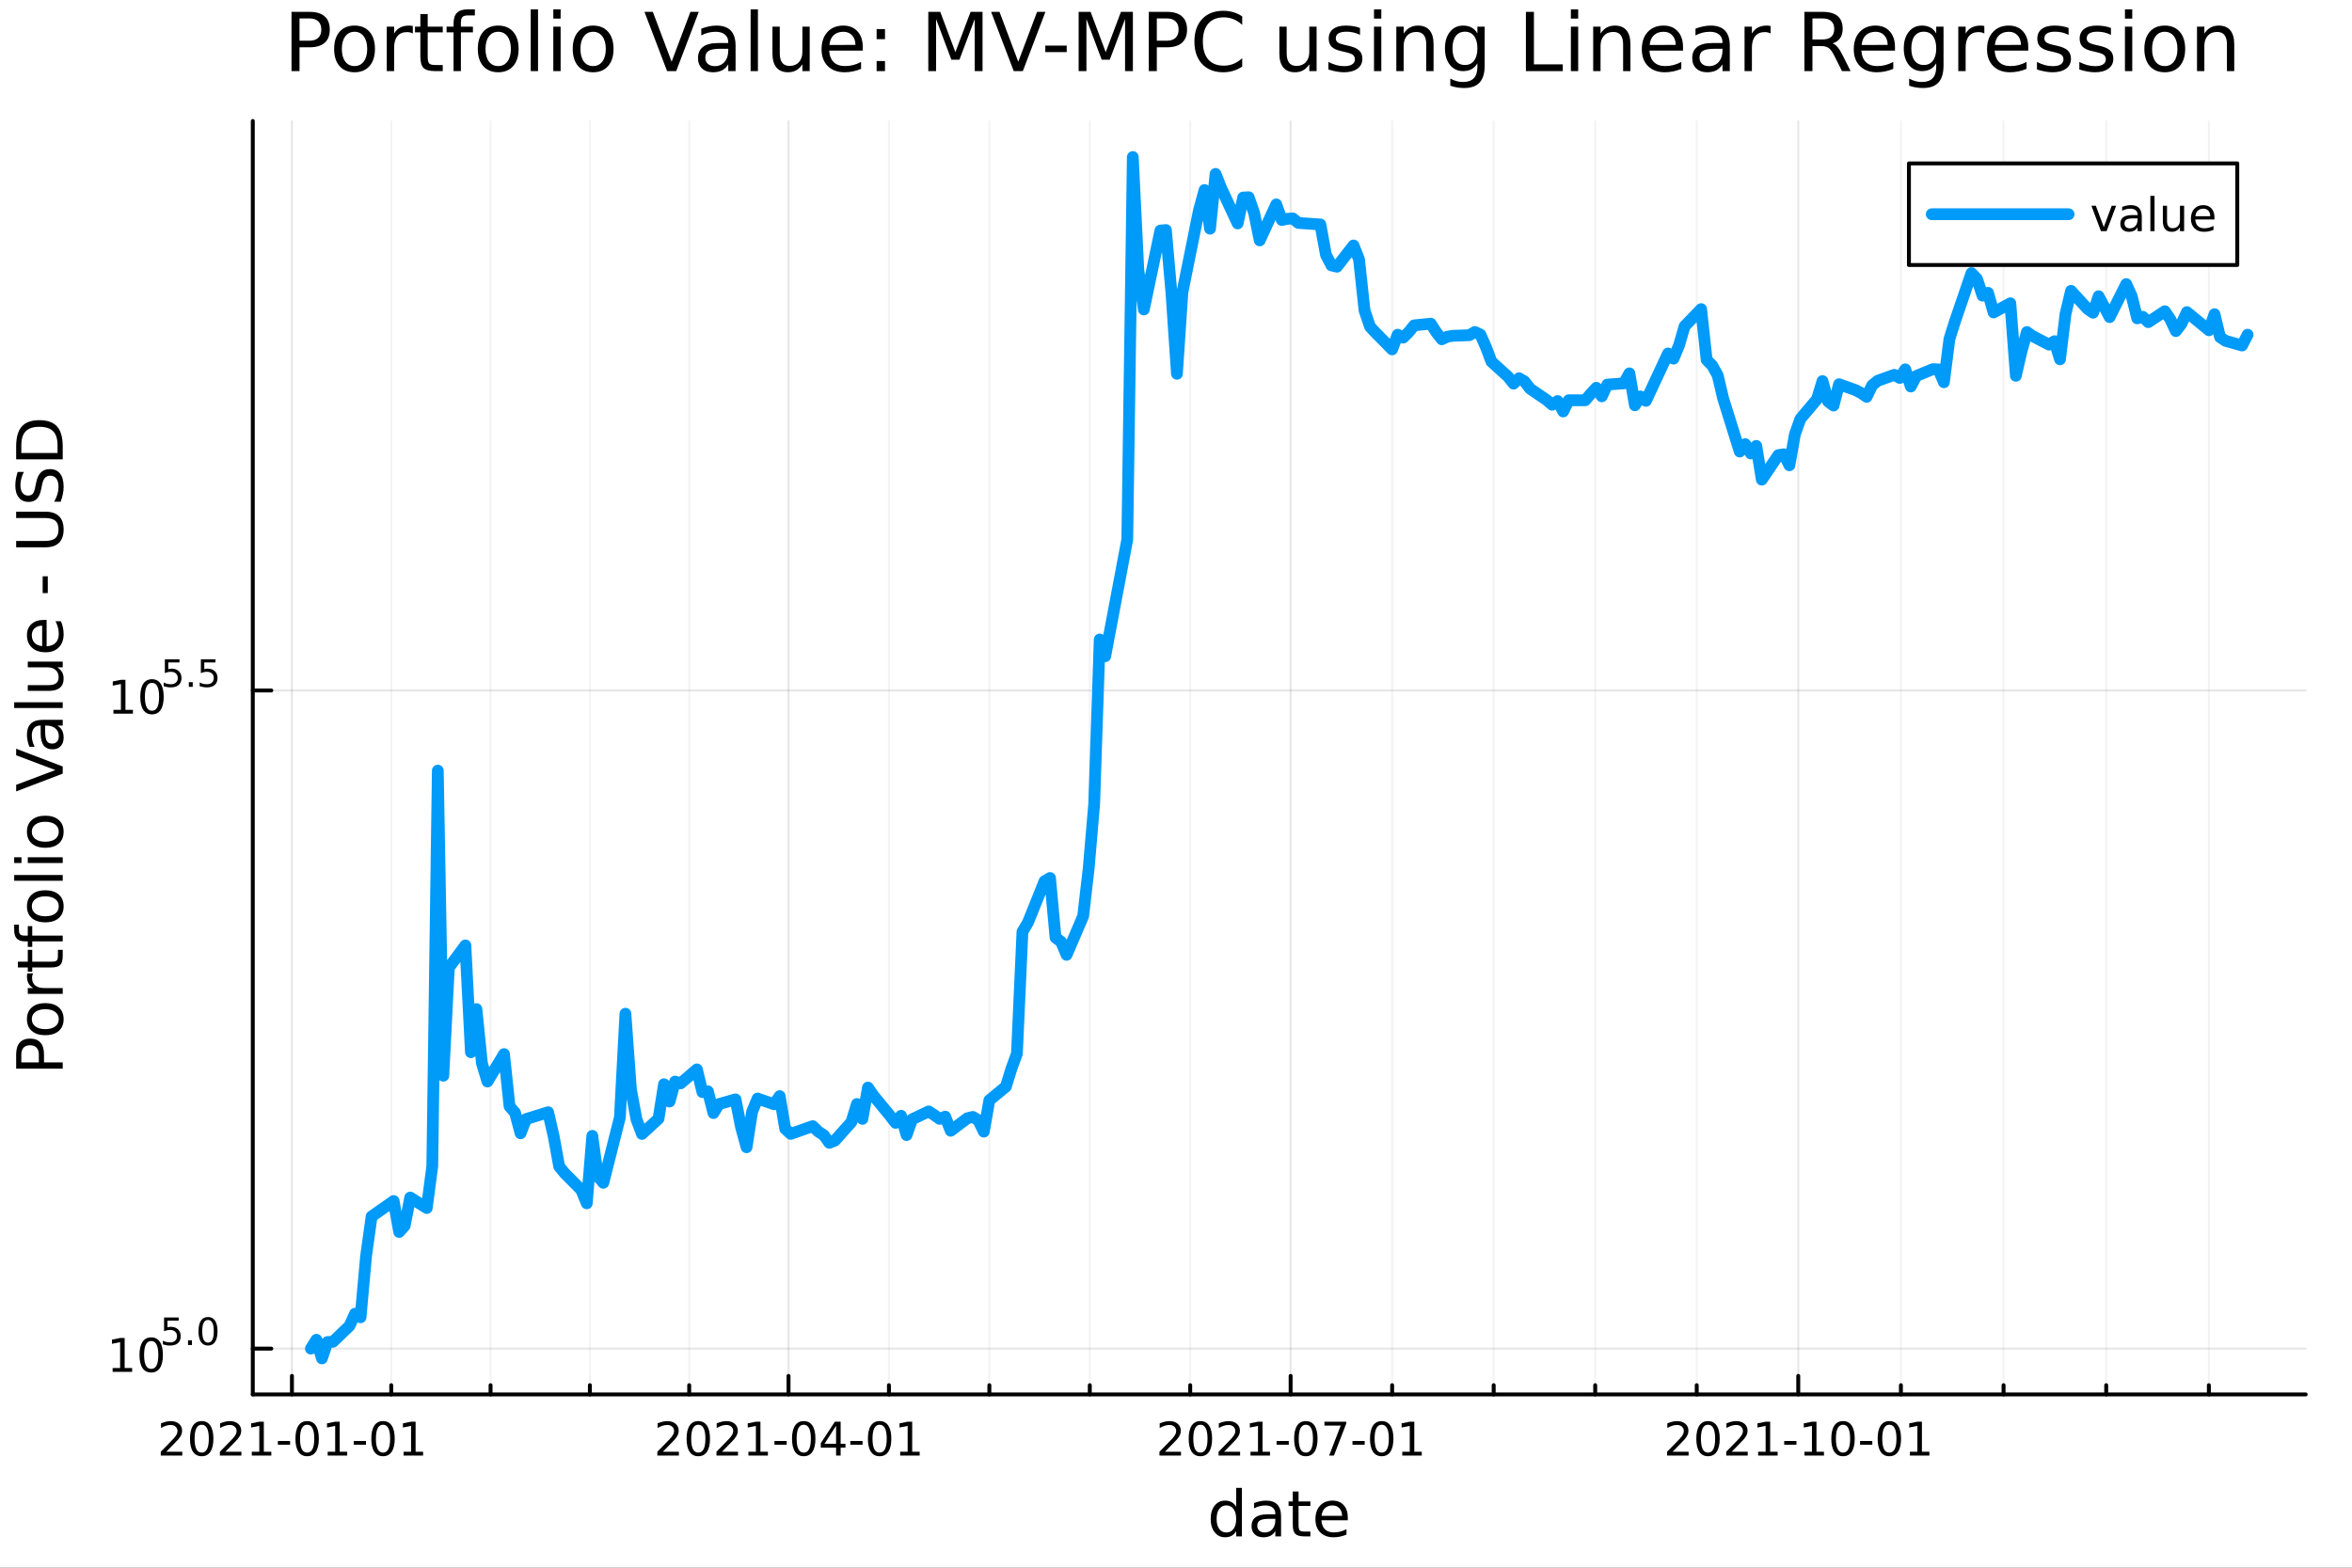 <?xml version="1.0" encoding="utf-8"?>
<svg xmlns="http://www.w3.org/2000/svg" xmlns:xlink="http://www.w3.org/1999/xlink" width="600" height="400" viewBox="0 0 2400 1600">
<rect x="0" y="0" width="2400" height="1600" fill="#333333" stroke="none"/>
<defs>
  <clipPath id="clip470">
    <rect x="0" y="0" width="2400" height="1600"/>
  </clipPath>
</defs>
<path clip-path="url(#clip470)" d="M0 1600 L2400 1600 L2400 0 L0 0  Z" fill="#ffffff" fill-rule="evenodd" fill-opacity="1"/>
<defs>
  <clipPath id="clip471">
    <rect x="480" y="0" width="1681" height="1600"/>
  </clipPath>
</defs>
<path clip-path="url(#clip470)" d="M257.955 1423.18 L2352.76 1423.18 L2352.76 123.472 L257.955 123.472  Z" fill="#ffffff" fill-rule="evenodd" fill-opacity="1"/>
<defs>
  <clipPath id="clip472">
    <rect x="257" y="123" width="2096" height="1301"/>
  </clipPath>
</defs>
<polyline clip-path="url(#clip472)" style="stroke:#000000; stroke-linecap:round; stroke-linejoin:round; stroke-width:2; stroke-opacity:0.1; fill:none" points="297.888,1423.18 297.888,123.472 "/>
<polyline clip-path="url(#clip472)" style="stroke:#000000; stroke-linecap:round; stroke-linejoin:round; stroke-width:2; stroke-opacity:0.1; fill:none" points="804.613,1423.18 804.613,123.472 "/>
<polyline clip-path="url(#clip472)" style="stroke:#000000; stroke-linecap:round; stroke-linejoin:round; stroke-width:2; stroke-opacity:0.1; fill:none" points="1316.97,1423.18 1316.97,123.472 "/>
<polyline clip-path="url(#clip472)" style="stroke:#000000; stroke-linecap:round; stroke-linejoin:round; stroke-width:2; stroke-opacity:0.1; fill:none" points="1834.95,1423.18 1834.95,123.472 "/>
<polyline clip-path="url(#clip472)" style="stroke:#000000; stroke-linecap:round; stroke-linejoin:round; stroke-width:2; stroke-opacity:0.05; fill:none" points="399.233,1423.18 399.233,123.472 "/>
<polyline clip-path="url(#clip472)" style="stroke:#000000; stroke-linecap:round; stroke-linejoin:round; stroke-width:2; stroke-opacity:0.05; fill:none" points="500.578,1423.18 500.578,123.472 "/>
<polyline clip-path="url(#clip472)" style="stroke:#000000; stroke-linecap:round; stroke-linejoin:round; stroke-width:2; stroke-opacity:0.05; fill:none" points="601.923,1423.18 601.923,123.472 "/>
<polyline clip-path="url(#clip472)" style="stroke:#000000; stroke-linecap:round; stroke-linejoin:round; stroke-width:2; stroke-opacity:0.05; fill:none" points="703.268,1423.18 703.268,123.472 "/>
<polyline clip-path="url(#clip472)" style="stroke:#000000; stroke-linecap:round; stroke-linejoin:round; stroke-width:2; stroke-opacity:0.05; fill:none" points="907.084,1423.18 907.084,123.472 "/>
<polyline clip-path="url(#clip472)" style="stroke:#000000; stroke-linecap:round; stroke-linejoin:round; stroke-width:2; stroke-opacity:0.05; fill:none" points="1009.55,1423.18 1009.55,123.472 "/>
<polyline clip-path="url(#clip472)" style="stroke:#000000; stroke-linecap:round; stroke-linejoin:round; stroke-width:2; stroke-opacity:0.05; fill:none" points="1112.03,1423.18 1112.03,123.472 "/>
<polyline clip-path="url(#clip472)" style="stroke:#000000; stroke-linecap:round; stroke-linejoin:round; stroke-width:2; stroke-opacity:0.05; fill:none" points="1214.5,1423.18 1214.5,123.472 "/>
<polyline clip-path="url(#clip472)" style="stroke:#000000; stroke-linecap:round; stroke-linejoin:round; stroke-width:2; stroke-opacity:0.05; fill:none" points="1420.56,1423.18 1420.56,123.472 "/>
<polyline clip-path="url(#clip472)" style="stroke:#000000; stroke-linecap:round; stroke-linejoin:round; stroke-width:2; stroke-opacity:0.05; fill:none" points="1524.16,1423.18 1524.16,123.472 "/>
<polyline clip-path="url(#clip472)" style="stroke:#000000; stroke-linecap:round; stroke-linejoin:round; stroke-width:2; stroke-opacity:0.05; fill:none" points="1627.76,1423.18 1627.76,123.472 "/>
<polyline clip-path="url(#clip472)" style="stroke:#000000; stroke-linecap:round; stroke-linejoin:round; stroke-width:2; stroke-opacity:0.05; fill:none" points="1731.36,1423.18 1731.36,123.472 "/>
<polyline clip-path="url(#clip472)" style="stroke:#000000; stroke-linecap:round; stroke-linejoin:round; stroke-width:2; stroke-opacity:0.05; fill:none" points="1939.7,1423.18 1939.7,123.472 "/>
<polyline clip-path="url(#clip472)" style="stroke:#000000; stroke-linecap:round; stroke-linejoin:round; stroke-width:2; stroke-opacity:0.05; fill:none" points="2044.45,1423.18 2044.45,123.472 "/>
<polyline clip-path="url(#clip472)" style="stroke:#000000; stroke-linecap:round; stroke-linejoin:round; stroke-width:2; stroke-opacity:0.05; fill:none" points="2149.2,1423.18 2149.2,123.472 "/>
<polyline clip-path="url(#clip472)" style="stroke:#000000; stroke-linecap:round; stroke-linejoin:round; stroke-width:2; stroke-opacity:0.05; fill:none" points="2253.95,1423.18 2253.95,123.472 "/>
<polyline clip-path="url(#clip470)" style="stroke:#000000; stroke-linecap:round; stroke-linejoin:round; stroke-width:4; stroke-opacity:1; fill:none" points="257.955,1423.18 2352.76,1423.18 "/>
<polyline clip-path="url(#clip470)" style="stroke:#000000; stroke-linecap:round; stroke-linejoin:round; stroke-width:4; stroke-opacity:1; fill:none" points="297.888,1423.18 297.888,1404.28 "/>
<polyline clip-path="url(#clip470)" style="stroke:#000000; stroke-linecap:round; stroke-linejoin:round; stroke-width:4; stroke-opacity:1; fill:none" points="804.613,1423.18 804.613,1404.28 "/>
<polyline clip-path="url(#clip470)" style="stroke:#000000; stroke-linecap:round; stroke-linejoin:round; stroke-width:4; stroke-opacity:1; fill:none" points="1316.97,1423.18 1316.97,1404.28 "/>
<polyline clip-path="url(#clip470)" style="stroke:#000000; stroke-linecap:round; stroke-linejoin:round; stroke-width:4; stroke-opacity:1; fill:none" points="1834.95,1423.18 1834.95,1404.28 "/>
<polyline clip-path="url(#clip470)" style="stroke:#000000; stroke-linecap:round; stroke-linejoin:round; stroke-width:4; stroke-opacity:1; fill:none" points="399.233,1423.18 399.233,1413.73 "/>
<polyline clip-path="url(#clip470)" style="stroke:#000000; stroke-linecap:round; stroke-linejoin:round; stroke-width:4; stroke-opacity:1; fill:none" points="500.578,1423.18 500.578,1413.73 "/>
<polyline clip-path="url(#clip470)" style="stroke:#000000; stroke-linecap:round; stroke-linejoin:round; stroke-width:4; stroke-opacity:1; fill:none" points="601.923,1423.18 601.923,1413.73 "/>
<polyline clip-path="url(#clip470)" style="stroke:#000000; stroke-linecap:round; stroke-linejoin:round; stroke-width:4; stroke-opacity:1; fill:none" points="703.268,1423.18 703.268,1413.73 "/>
<polyline clip-path="url(#clip470)" style="stroke:#000000; stroke-linecap:round; stroke-linejoin:round; stroke-width:4; stroke-opacity:1; fill:none" points="907.084,1423.18 907.084,1413.73 "/>
<polyline clip-path="url(#clip470)" style="stroke:#000000; stroke-linecap:round; stroke-linejoin:round; stroke-width:4; stroke-opacity:1; fill:none" points="1009.55,1423.18 1009.55,1413.73 "/>
<polyline clip-path="url(#clip470)" style="stroke:#000000; stroke-linecap:round; stroke-linejoin:round; stroke-width:4; stroke-opacity:1; fill:none" points="1112.03,1423.18 1112.03,1413.73 "/>
<polyline clip-path="url(#clip470)" style="stroke:#000000; stroke-linecap:round; stroke-linejoin:round; stroke-width:4; stroke-opacity:1; fill:none" points="1214.5,1423.18 1214.5,1413.73 "/>
<polyline clip-path="url(#clip470)" style="stroke:#000000; stroke-linecap:round; stroke-linejoin:round; stroke-width:4; stroke-opacity:1; fill:none" points="1420.56,1423.18 1420.56,1413.73 "/>
<polyline clip-path="url(#clip470)" style="stroke:#000000; stroke-linecap:round; stroke-linejoin:round; stroke-width:4; stroke-opacity:1; fill:none" points="1524.16,1423.18 1524.16,1413.73 "/>
<polyline clip-path="url(#clip470)" style="stroke:#000000; stroke-linecap:round; stroke-linejoin:round; stroke-width:4; stroke-opacity:1; fill:none" points="1627.76,1423.18 1627.76,1413.73 "/>
<polyline clip-path="url(#clip470)" style="stroke:#000000; stroke-linecap:round; stroke-linejoin:round; stroke-width:4; stroke-opacity:1; fill:none" points="1731.36,1423.18 1731.36,1413.73 "/>
<polyline clip-path="url(#clip470)" style="stroke:#000000; stroke-linecap:round; stroke-linejoin:round; stroke-width:4; stroke-opacity:1; fill:none" points="1939.7,1423.18 1939.7,1413.73 "/>
<polyline clip-path="url(#clip470)" style="stroke:#000000; stroke-linecap:round; stroke-linejoin:round; stroke-width:4; stroke-opacity:1; fill:none" points="2044.45,1423.18 2044.45,1413.73 "/>
<polyline clip-path="url(#clip470)" style="stroke:#000000; stroke-linecap:round; stroke-linejoin:round; stroke-width:4; stroke-opacity:1; fill:none" points="2149.2,1423.18 2149.2,1413.73 "/>
<polyline clip-path="url(#clip470)" style="stroke:#000000; stroke-linecap:round; stroke-linejoin:round; stroke-width:4; stroke-opacity:1; fill:none" points="2253.95,1423.18 2253.95,1413.73 "/>
<path clip-path="url(#clip470)" d="M169.682 1481.64 L186.002 1481.64 L186.002 1485.58 L164.057 1485.58 L164.057 1481.64 Q166.719 1478.89 171.303 1474.26 Q175.909 1469.61 177.09 1468.27 Q179.335 1465.74 180.215 1464.01 Q181.117 1462.25 181.117 1460.56 Q181.117 1457.8 179.173 1456.07 Q177.252 1454.33 174.15 1454.33 Q171.951 1454.33 169.497 1455.09 Q167.067 1455.86 164.289 1457.41 L164.289 1452.69 Q167.113 1451.55 169.567 1450.97 Q172.02 1450.39 174.057 1450.39 Q179.428 1450.39 182.622 1453.08 Q185.816 1455.77 185.816 1460.26 Q185.816 1462.39 185.006 1464.31 Q184.219 1466.2 182.113 1468.8 Q181.534 1469.47 178.432 1472.69 Q175.33 1475.88 169.682 1481.64 Z" fill="#000000" fill-rule="nonzero" fill-opacity="1" /><path clip-path="url(#clip470)" d="M205.816 1454.1 Q202.205 1454.1 200.377 1457.66 Q198.571 1461.2 198.571 1468.33 Q198.571 1475.44 200.377 1479.01 Q202.205 1482.55 205.816 1482.55 Q209.451 1482.55 211.256 1479.01 Q213.085 1475.44 213.085 1468.33 Q213.085 1461.2 211.256 1457.66 Q209.451 1454.1 205.816 1454.1 M205.816 1450.39 Q211.627 1450.39 214.682 1455 Q217.761 1459.58 217.761 1468.33 Q217.761 1477.06 214.682 1481.67 Q211.627 1486.25 205.816 1486.25 Q200.006 1486.25 196.928 1481.67 Q193.872 1477.06 193.872 1468.33 Q193.872 1459.58 196.928 1455 Q200.006 1450.39 205.816 1450.39 Z" fill="#000000" fill-rule="nonzero" fill-opacity="1" /><path clip-path="url(#clip470)" d="M230.006 1481.64 L246.325 1481.64 L246.325 1485.58 L224.381 1485.58 L224.381 1481.64 Q227.043 1478.89 231.626 1474.26 Q236.233 1469.61 237.413 1468.27 Q239.659 1465.74 240.538 1464.01 Q241.441 1462.25 241.441 1460.56 Q241.441 1457.8 239.497 1456.07 Q237.575 1454.33 234.474 1454.33 Q232.275 1454.33 229.821 1455.09 Q227.39 1455.86 224.613 1457.41 L224.613 1452.69 Q227.437 1451.55 229.89 1450.97 Q232.344 1450.39 234.381 1450.39 Q239.751 1450.39 242.946 1453.08 Q246.14 1455.77 246.14 1460.26 Q246.14 1462.39 245.33 1464.31 Q244.543 1466.2 242.437 1468.8 Q241.858 1469.47 238.756 1472.69 Q235.654 1475.88 230.006 1481.64 Z" fill="#000000" fill-rule="nonzero" fill-opacity="1" /><path clip-path="url(#clip470)" d="M256.95 1481.64 L264.589 1481.64 L264.589 1455.28 L256.279 1456.95 L256.279 1452.69 L264.543 1451.02 L269.219 1451.02 L269.219 1481.64 L276.858 1481.64 L276.858 1485.58 L256.95 1485.58 L256.95 1481.64 Z" fill="#000000" fill-rule="nonzero" fill-opacity="1" /><path clip-path="url(#clip470)" d="M283.547 1470.7 L296.024 1470.7 L296.024 1474.49 L283.547 1474.49 L283.547 1470.7 Z" fill="#000000" fill-rule="nonzero" fill-opacity="1" /><path clip-path="url(#clip470)" d="M313.408 1454.1 Q309.797 1454.1 307.969 1457.66 Q306.163 1461.2 306.163 1468.33 Q306.163 1475.44 307.969 1479.01 Q309.797 1482.55 313.408 1482.55 Q317.043 1482.55 318.848 1479.01 Q320.677 1475.44 320.677 1468.33 Q320.677 1461.2 318.848 1457.66 Q317.043 1454.1 313.408 1454.1 M313.408 1450.39 Q319.219 1450.39 322.274 1455 Q325.353 1459.58 325.353 1468.33 Q325.353 1477.06 322.274 1481.67 Q319.219 1486.25 313.408 1486.25 Q307.598 1486.25 304.52 1481.67 Q301.464 1477.06 301.464 1468.33 Q301.464 1459.58 304.52 1455 Q307.598 1450.39 313.408 1450.39 Z" fill="#000000" fill-rule="nonzero" fill-opacity="1" /><path clip-path="url(#clip470)" d="M334.38 1481.64 L342.019 1481.64 L342.019 1455.28 L333.709 1456.95 L333.709 1452.69 L341.973 1451.02 L346.649 1451.02 L346.649 1481.64 L354.288 1481.64 L354.288 1485.58 L334.38 1485.58 L334.38 1481.64 Z" fill="#000000" fill-rule="nonzero" fill-opacity="1" /><path clip-path="url(#clip470)" d="M360.978 1470.7 L373.454 1470.7 L373.454 1474.49 L360.978 1474.49 L360.978 1470.7 Z" fill="#000000" fill-rule="nonzero" fill-opacity="1" /><path clip-path="url(#clip470)" d="M390.839 1454.1 Q387.227 1454.1 385.399 1457.66 Q383.593 1461.2 383.593 1468.33 Q383.593 1475.44 385.399 1479.01 Q387.227 1482.55 390.839 1482.55 Q394.473 1482.55 396.278 1479.01 Q398.107 1475.44 398.107 1468.33 Q398.107 1461.2 396.278 1457.66 Q394.473 1454.1 390.839 1454.1 M390.839 1450.39 Q396.649 1450.39 399.704 1455 Q402.783 1459.58 402.783 1468.33 Q402.783 1477.06 399.704 1481.67 Q396.649 1486.25 390.839 1486.25 Q385.028 1486.25 381.95 1481.67 Q378.894 1477.06 378.894 1468.33 Q378.894 1459.58 381.95 1455 Q385.028 1450.39 390.839 1450.39 Z" fill="#000000" fill-rule="nonzero" fill-opacity="1" /><path clip-path="url(#clip470)" d="M411.811 1481.64 L419.449 1481.64 L419.449 1455.28 L411.139 1456.95 L411.139 1452.69 L419.403 1451.02 L424.079 1451.02 L424.079 1481.64 L431.718 1481.64 L431.718 1485.58 L411.811 1485.58 L411.811 1481.64 Z" fill="#000000" fill-rule="nonzero" fill-opacity="1" /><path clip-path="url(#clip470)" d="M676.407 1481.64 L692.727 1481.64 L692.727 1485.58 L670.782 1485.58 L670.782 1481.64 Q673.444 1478.89 678.028 1474.26 Q682.634 1469.61 683.815 1468.27 Q686.06 1465.74 686.94 1464.01 Q687.842 1462.25 687.842 1460.56 Q687.842 1457.8 685.898 1456.07 Q683.977 1454.33 680.875 1454.33 Q678.676 1454.33 676.222 1455.09 Q673.792 1455.86 671.014 1457.41 L671.014 1452.69 Q673.838 1451.55 676.292 1450.97 Q678.745 1450.39 680.782 1450.39 Q686.153 1450.39 689.347 1453.08 Q692.541 1455.77 692.541 1460.26 Q692.541 1462.39 691.731 1464.31 Q690.944 1466.2 688.838 1468.8 Q688.259 1469.47 685.157 1472.69 Q682.055 1475.88 676.407 1481.64 Z" fill="#000000" fill-rule="nonzero" fill-opacity="1" /><path clip-path="url(#clip470)" d="M712.541 1454.1 Q708.93 1454.1 707.102 1457.66 Q705.296 1461.2 705.296 1468.33 Q705.296 1475.44 707.102 1479.01 Q708.93 1482.55 712.541 1482.55 Q716.176 1482.55 717.981 1479.01 Q719.81 1475.44 719.81 1468.33 Q719.81 1461.2 717.981 1457.66 Q716.176 1454.1 712.541 1454.1 M712.541 1450.39 Q718.351 1450.39 721.407 1455 Q724.486 1459.58 724.486 1468.33 Q724.486 1477.06 721.407 1481.67 Q718.351 1486.25 712.541 1486.25 Q706.731 1486.25 703.652 1481.67 Q700.597 1477.06 700.597 1468.33 Q700.597 1459.58 703.652 1455 Q706.731 1450.39 712.541 1450.39 Z" fill="#000000" fill-rule="nonzero" fill-opacity="1" /><path clip-path="url(#clip470)" d="M736.731 1481.64 L753.05 1481.64 L753.05 1485.58 L731.106 1485.58 L731.106 1481.64 Q733.768 1478.89 738.351 1474.26 Q742.958 1469.61 744.138 1468.27 Q746.384 1465.74 747.263 1464.01 Q748.166 1462.25 748.166 1460.56 Q748.166 1457.8 746.222 1456.07 Q744.3 1454.33 741.199 1454.33 Q739 1454.33 736.546 1455.09 Q734.115 1455.86 731.338 1457.41 L731.338 1452.69 Q734.162 1451.55 736.615 1450.97 Q739.069 1450.39 741.106 1450.39 Q746.476 1450.39 749.671 1453.08 Q752.865 1455.77 752.865 1460.26 Q752.865 1462.39 752.055 1464.31 Q751.268 1466.2 749.162 1468.8 Q748.583 1469.47 745.481 1472.69 Q742.379 1475.88 736.731 1481.64 Z" fill="#000000" fill-rule="nonzero" fill-opacity="1" /><path clip-path="url(#clip470)" d="M763.675 1481.64 L771.314 1481.64 L771.314 1455.28 L763.004 1456.95 L763.004 1452.69 L771.268 1451.02 L775.944 1451.02 L775.944 1481.64 L783.583 1481.64 L783.583 1485.58 L763.675 1485.58 L763.675 1481.64 Z" fill="#000000" fill-rule="nonzero" fill-opacity="1" /><path clip-path="url(#clip470)" d="M790.272 1470.7 L802.749 1470.7 L802.749 1474.49 L790.272 1474.49 L790.272 1470.7 Z" fill="#000000" fill-rule="nonzero" fill-opacity="1" /><path clip-path="url(#clip470)" d="M820.133 1454.1 Q816.522 1454.1 814.694 1457.66 Q812.888 1461.2 812.888 1468.33 Q812.888 1475.44 814.694 1479.01 Q816.522 1482.55 820.133 1482.55 Q823.768 1482.55 825.573 1479.01 Q827.402 1475.44 827.402 1468.33 Q827.402 1461.2 825.573 1457.66 Q823.768 1454.1 820.133 1454.1 M820.133 1450.39 Q825.944 1450.39 828.999 1455 Q832.078 1459.58 832.078 1468.33 Q832.078 1477.06 828.999 1481.67 Q825.944 1486.25 820.133 1486.25 Q814.323 1486.25 811.245 1481.67 Q808.189 1477.06 808.189 1468.33 Q808.189 1459.58 811.245 1455 Q814.323 1450.39 820.133 1450.39 Z" fill="#000000" fill-rule="nonzero" fill-opacity="1" /><path clip-path="url(#clip470)" d="M853.142 1455.09 L841.337 1473.54 L853.142 1473.54 L853.142 1455.09 M851.916 1451.02 L857.795 1451.02 L857.795 1473.54 L862.726 1473.54 L862.726 1477.43 L857.795 1477.43 L857.795 1485.58 L853.142 1485.58 L853.142 1477.43 L837.541 1477.43 L837.541 1472.92 L851.916 1451.02 Z" fill="#000000" fill-rule="nonzero" fill-opacity="1" /><path clip-path="url(#clip470)" d="M867.703 1470.7 L880.179 1470.7 L880.179 1474.49 L867.703 1474.49 L867.703 1470.7 Z" fill="#000000" fill-rule="nonzero" fill-opacity="1" /><path clip-path="url(#clip470)" d="M897.563 1454.1 Q893.952 1454.1 892.124 1457.66 Q890.318 1461.2 890.318 1468.33 Q890.318 1475.44 892.124 1479.01 Q893.952 1482.55 897.563 1482.55 Q901.198 1482.55 903.003 1479.01 Q904.832 1475.44 904.832 1468.33 Q904.832 1461.2 903.003 1457.66 Q901.198 1454.1 897.563 1454.1 M897.563 1450.39 Q903.374 1450.39 906.429 1455 Q909.508 1459.58 909.508 1468.33 Q909.508 1477.06 906.429 1481.67 Q903.374 1486.25 897.563 1486.25 Q891.753 1486.25 888.675 1481.67 Q885.619 1477.06 885.619 1468.33 Q885.619 1459.58 888.675 1455 Q891.753 1450.39 897.563 1450.39 Z" fill="#000000" fill-rule="nonzero" fill-opacity="1" /><path clip-path="url(#clip470)" d="M918.536 1481.64 L926.174 1481.64 L926.174 1455.28 L917.864 1456.95 L917.864 1452.69 L926.128 1451.02 L930.804 1451.02 L930.804 1481.64 L938.443 1481.64 L938.443 1485.58 L918.536 1485.58 L918.536 1481.64 Z" fill="#000000" fill-rule="nonzero" fill-opacity="1" /><path clip-path="url(#clip470)" d="M1188.76 1481.64 L1205.08 1481.64 L1205.08 1485.58 L1183.14 1485.58 L1183.14 1481.64 Q1185.8 1478.89 1190.38 1474.26 Q1194.99 1469.61 1196.17 1468.27 Q1198.42 1465.74 1199.29 1464.01 Q1200.2 1462.25 1200.2 1460.56 Q1200.2 1457.8 1198.25 1456.07 Q1196.33 1454.33 1193.23 1454.33 Q1191.03 1454.33 1188.58 1455.09 Q1186.15 1455.86 1183.37 1457.41 L1183.37 1452.69 Q1186.19 1451.55 1188.65 1450.97 Q1191.1 1450.39 1193.14 1450.39 Q1198.51 1450.39 1201.7 1453.08 Q1204.9 1455.77 1204.9 1460.26 Q1204.9 1462.39 1204.09 1464.31 Q1203.3 1466.2 1201.19 1468.8 Q1200.61 1469.47 1197.51 1472.69 Q1194.41 1475.88 1188.76 1481.64 Z" fill="#000000" fill-rule="nonzero" fill-opacity="1" /><path clip-path="url(#clip470)" d="M1224.9 1454.1 Q1221.29 1454.1 1219.46 1457.66 Q1217.65 1461.2 1217.65 1468.33 Q1217.65 1475.44 1219.46 1479.01 Q1221.29 1482.55 1224.9 1482.55 Q1228.53 1482.55 1230.34 1479.01 Q1232.17 1475.44 1232.17 1468.33 Q1232.17 1461.2 1230.34 1457.66 Q1228.53 1454.1 1224.9 1454.1 M1224.9 1450.39 Q1230.71 1450.39 1233.76 1455 Q1236.84 1459.58 1236.84 1468.33 Q1236.84 1477.06 1233.76 1481.67 Q1230.71 1486.25 1224.9 1486.25 Q1219.09 1486.25 1216.01 1481.67 Q1212.95 1477.06 1212.95 1468.33 Q1212.95 1459.58 1216.01 1455 Q1219.09 1450.39 1224.9 1450.39 Z" fill="#000000" fill-rule="nonzero" fill-opacity="1" /><path clip-path="url(#clip470)" d="M1249.09 1481.64 L1265.41 1481.64 L1265.41 1485.58 L1243.46 1485.58 L1243.46 1481.64 Q1246.12 1478.89 1250.71 1474.26 Q1255.31 1469.61 1256.49 1468.27 Q1258.74 1465.74 1259.62 1464.01 Q1260.52 1462.25 1260.52 1460.56 Q1260.52 1457.8 1258.58 1456.07 Q1256.66 1454.33 1253.55 1454.33 Q1251.35 1454.33 1248.9 1455.09 Q1246.47 1455.86 1243.69 1457.41 L1243.69 1452.69 Q1246.52 1451.55 1248.97 1450.97 Q1251.42 1450.39 1253.46 1450.39 Q1258.83 1450.39 1262.03 1453.08 Q1265.22 1455.77 1265.22 1460.26 Q1265.22 1462.39 1264.41 1464.31 Q1263.62 1466.2 1261.52 1468.8 Q1260.94 1469.47 1257.84 1472.69 Q1254.73 1475.88 1249.09 1481.64 Z" fill="#000000" fill-rule="nonzero" fill-opacity="1" /><path clip-path="url(#clip470)" d="M1276.03 1481.64 L1283.67 1481.64 L1283.67 1455.28 L1275.36 1456.95 L1275.36 1452.69 L1283.62 1451.02 L1288.3 1451.02 L1288.3 1481.64 L1295.94 1481.64 L1295.94 1485.58 L1276.03 1485.58 L1276.03 1481.64 Z" fill="#000000" fill-rule="nonzero" fill-opacity="1" /><path clip-path="url(#clip470)" d="M1302.63 1470.7 L1315.1 1470.7 L1315.1 1474.49 L1302.63 1474.49 L1302.63 1470.7 Z" fill="#000000" fill-rule="nonzero" fill-opacity="1" /><path clip-path="url(#clip470)" d="M1332.49 1454.1 Q1328.88 1454.1 1327.05 1457.66 Q1325.24 1461.2 1325.24 1468.33 Q1325.24 1475.44 1327.05 1479.01 Q1328.88 1482.55 1332.49 1482.55 Q1336.12 1482.55 1337.93 1479.01 Q1339.76 1475.44 1339.76 1468.33 Q1339.76 1461.2 1337.93 1457.66 Q1336.12 1454.1 1332.49 1454.1 M1332.49 1450.39 Q1338.3 1450.39 1341.35 1455 Q1344.43 1459.58 1344.43 1468.33 Q1344.43 1477.06 1341.35 1481.67 Q1338.3 1486.25 1332.49 1486.25 Q1326.68 1486.25 1323.6 1481.67 Q1320.54 1477.06 1320.54 1468.33 Q1320.54 1459.58 1323.6 1455 Q1326.68 1450.39 1332.49 1450.39 Z" fill="#000000" fill-rule="nonzero" fill-opacity="1" /><path clip-path="url(#clip470)" d="M1351.47 1451.02 L1373.69 1451.02 L1373.69 1453.01 L1361.15 1485.58 L1356.26 1485.58 L1368.07 1454.96 L1351.47 1454.96 L1351.47 1451.02 Z" fill="#000000" fill-rule="nonzero" fill-opacity="1" /><path clip-path="url(#clip470)" d="M1380.06 1470.7 L1392.53 1470.7 L1392.53 1474.49 L1380.06 1474.49 L1380.06 1470.7 Z" fill="#000000" fill-rule="nonzero" fill-opacity="1" /><path clip-path="url(#clip470)" d="M1409.92 1454.1 Q1406.31 1454.1 1404.48 1457.66 Q1402.67 1461.2 1402.67 1468.33 Q1402.67 1475.44 1404.48 1479.01 Q1406.31 1482.55 1409.92 1482.55 Q1413.55 1482.55 1415.36 1479.01 Q1417.19 1475.44 1417.19 1468.33 Q1417.19 1461.2 1415.36 1457.66 Q1413.55 1454.1 1409.92 1454.1 M1409.92 1450.39 Q1415.73 1450.39 1418.78 1455 Q1421.86 1459.58 1421.86 1468.33 Q1421.86 1477.06 1418.78 1481.67 Q1415.73 1486.25 1409.92 1486.25 Q1404.11 1486.25 1401.03 1481.67 Q1397.97 1477.06 1397.97 1468.33 Q1397.97 1459.58 1401.03 1455 Q1404.11 1450.39 1409.92 1450.39 Z" fill="#000000" fill-rule="nonzero" fill-opacity="1" /><path clip-path="url(#clip470)" d="M1430.89 1481.64 L1438.53 1481.64 L1438.53 1455.28 L1430.22 1456.95 L1430.22 1452.69 L1438.48 1451.02 L1443.16 1451.02 L1443.16 1481.64 L1450.8 1481.64 L1450.8 1485.58 L1430.89 1485.58 L1430.89 1481.64 Z" fill="#000000" fill-rule="nonzero" fill-opacity="1" /><path clip-path="url(#clip470)" d="M1706.75 1481.64 L1723.07 1481.64 L1723.07 1485.58 L1701.12 1485.58 L1701.12 1481.64 Q1703.79 1478.89 1708.37 1474.26 Q1712.97 1469.61 1714.16 1468.27 Q1716.4 1465.74 1717.28 1464.01 Q1718.18 1462.25 1718.18 1460.56 Q1718.18 1457.8 1716.24 1456.07 Q1714.32 1454.33 1711.22 1454.33 Q1709.02 1454.33 1706.56 1455.09 Q1704.13 1455.86 1701.35 1457.41 L1701.35 1452.69 Q1704.18 1451.55 1706.63 1450.97 Q1709.09 1450.39 1711.12 1450.39 Q1716.49 1450.39 1719.69 1453.08 Q1722.88 1455.77 1722.88 1460.26 Q1722.88 1462.39 1722.07 1464.31 Q1721.28 1466.2 1719.18 1468.8 Q1718.6 1469.47 1715.5 1472.69 Q1712.4 1475.88 1706.75 1481.64 Z" fill="#000000" fill-rule="nonzero" fill-opacity="1" /><path clip-path="url(#clip470)" d="M1742.88 1454.1 Q1739.27 1454.1 1737.44 1457.66 Q1735.64 1461.2 1735.64 1468.33 Q1735.64 1475.44 1737.44 1479.01 Q1739.27 1482.55 1742.88 1482.55 Q1746.52 1482.55 1748.32 1479.01 Q1750.15 1475.44 1750.15 1468.33 Q1750.15 1461.2 1748.32 1457.66 Q1746.52 1454.1 1742.88 1454.1 M1742.88 1450.39 Q1748.69 1450.39 1751.75 1455 Q1754.83 1459.58 1754.83 1468.33 Q1754.83 1477.06 1751.75 1481.67 Q1748.69 1486.25 1742.88 1486.25 Q1737.07 1486.25 1733.99 1481.67 Q1730.94 1477.06 1730.94 1468.33 Q1730.94 1459.58 1733.99 1455 Q1737.07 1450.39 1742.88 1450.39 Z" fill="#000000" fill-rule="nonzero" fill-opacity="1" /><path clip-path="url(#clip470)" d="M1767.07 1481.64 L1783.39 1481.64 L1783.39 1485.58 L1761.45 1485.58 L1761.45 1481.64 Q1764.11 1478.89 1768.69 1474.26 Q1773.3 1469.61 1774.48 1468.27 Q1776.72 1465.74 1777.6 1464.01 Q1778.51 1462.25 1778.51 1460.56 Q1778.51 1457.8 1776.56 1456.07 Q1774.64 1454.33 1771.54 1454.33 Q1769.34 1454.33 1766.89 1455.09 Q1764.46 1455.86 1761.68 1457.41 L1761.68 1452.69 Q1764.5 1451.55 1766.96 1450.97 Q1769.41 1450.39 1771.45 1450.39 Q1776.82 1450.39 1780.01 1453.08 Q1783.21 1455.77 1783.21 1460.26 Q1783.21 1462.39 1782.4 1464.31 Q1781.61 1466.2 1779.5 1468.8 Q1778.92 1469.47 1775.82 1472.69 Q1772.72 1475.88 1767.07 1481.64 Z" fill="#000000" fill-rule="nonzero" fill-opacity="1" /><path clip-path="url(#clip470)" d="M1794.02 1481.64 L1801.65 1481.64 L1801.65 1455.28 L1793.34 1456.95 L1793.34 1452.69 L1801.61 1451.02 L1806.28 1451.02 L1806.28 1481.64 L1813.92 1481.64 L1813.92 1485.58 L1794.02 1485.58 L1794.02 1481.64 Z" fill="#000000" fill-rule="nonzero" fill-opacity="1" /><path clip-path="url(#clip470)" d="M1820.61 1470.7 L1833.09 1470.7 L1833.09 1474.49 L1820.61 1474.49 L1820.61 1470.7 Z" fill="#000000" fill-rule="nonzero" fill-opacity="1" /><path clip-path="url(#clip470)" d="M1841.28 1481.64 L1848.92 1481.64 L1848.92 1455.28 L1840.61 1456.95 L1840.61 1452.69 L1848.88 1451.02 L1853.55 1451.02 L1853.55 1481.64 L1861.19 1481.64 L1861.19 1485.58 L1841.28 1485.58 L1841.28 1481.64 Z" fill="#000000" fill-rule="nonzero" fill-opacity="1" /><path clip-path="url(#clip470)" d="M1880.64 1454.1 Q1877.02 1454.1 1875.2 1457.66 Q1873.39 1461.2 1873.39 1468.33 Q1873.39 1475.44 1875.2 1479.01 Q1877.02 1482.55 1880.64 1482.55 Q1884.27 1482.55 1886.08 1479.01 Q1887.9 1475.44 1887.9 1468.33 Q1887.9 1461.2 1886.08 1457.66 Q1884.27 1454.1 1880.64 1454.1 M1880.64 1450.39 Q1886.45 1450.39 1889.5 1455 Q1892.58 1459.58 1892.58 1468.33 Q1892.58 1477.06 1889.5 1481.67 Q1886.45 1486.25 1880.64 1486.25 Q1874.83 1486.25 1871.75 1481.67 Q1868.69 1477.06 1868.69 1468.33 Q1868.69 1459.58 1871.75 1455 Q1874.83 1450.39 1880.64 1450.39 Z" fill="#000000" fill-rule="nonzero" fill-opacity="1" /><path clip-path="url(#clip470)" d="M1898.04 1470.7 L1910.52 1470.7 L1910.52 1474.49 L1898.04 1474.49 L1898.04 1470.7 Z" fill="#000000" fill-rule="nonzero" fill-opacity="1" /><path clip-path="url(#clip470)" d="M1927.9 1454.1 Q1924.29 1454.1 1922.46 1457.66 Q1920.66 1461.2 1920.66 1468.33 Q1920.66 1475.44 1922.46 1479.01 Q1924.29 1482.55 1927.9 1482.55 Q1931.54 1482.55 1933.34 1479.01 Q1935.17 1475.44 1935.17 1468.33 Q1935.17 1461.2 1933.34 1457.66 Q1931.54 1454.1 1927.9 1454.1 M1927.9 1450.39 Q1933.71 1450.39 1936.77 1455 Q1939.85 1459.58 1939.85 1468.33 Q1939.85 1477.06 1936.77 1481.67 Q1933.71 1486.25 1927.9 1486.25 Q1922.09 1486.25 1919.02 1481.67 Q1915.96 1477.06 1915.96 1468.33 Q1915.96 1459.58 1919.02 1455 Q1922.09 1450.39 1927.9 1450.39 Z" fill="#000000" fill-rule="nonzero" fill-opacity="1" /><path clip-path="url(#clip470)" d="M1948.88 1481.64 L1956.52 1481.64 L1956.52 1455.28 L1948.21 1456.95 L1948.21 1452.69 L1956.47 1451.02 L1961.14 1451.02 L1961.14 1481.64 L1968.78 1481.64 L1968.78 1485.58 L1948.88 1485.58 L1948.88 1481.64 Z" fill="#000000" fill-rule="nonzero" fill-opacity="1" /><path clip-path="url(#clip470)" d="M1261.4 1537.81 L1261.4 1518.52 L1267.26 1518.52 L1267.26 1568.04 L1261.4 1568.04 L1261.4 1562.7 Q1259.55 1565.88 1256.72 1567.44 Q1253.92 1568.97 1249.97 1568.97 Q1243.51 1568.97 1239.44 1563.81 Q1235.4 1558.65 1235.4 1550.25 Q1235.4 1541.85 1239.44 1536.69 Q1243.51 1531.54 1249.97 1531.54 Q1253.92 1531.54 1256.72 1533.1 Q1259.55 1534.62 1261.4 1537.81 M1241.44 1550.25 Q1241.44 1556.71 1244.09 1560.4 Q1246.76 1564.07 1251.41 1564.07 Q1256.05 1564.07 1258.73 1560.4 Q1261.4 1556.71 1261.4 1550.25 Q1261.4 1543.79 1258.73 1540.13 Q1256.05 1536.44 1251.41 1536.44 Q1246.76 1536.44 1244.09 1540.13 Q1241.44 1543.79 1241.44 1550.25 Z" fill="#000000" fill-rule="nonzero" fill-opacity="1" /><path clip-path="url(#clip470)" d="M1295.52 1550.12 Q1288.42 1550.12 1285.69 1551.75 Q1282.95 1553.37 1282.95 1557.29 Q1282.95 1560.4 1284.99 1562.25 Q1287.05 1564.07 1290.59 1564.07 Q1295.46 1564.07 1298.38 1560.63 Q1301.35 1557.16 1301.35 1551.43 L1301.35 1550.12 L1295.52 1550.12 M1307.2 1547.71 L1307.2 1568.04 L1301.35 1568.04 L1301.35 1562.63 Q1299.34 1565.88 1296.35 1567.44 Q1293.36 1568.97 1289.03 1568.97 Q1283.55 1568.97 1280.31 1565.91 Q1277.09 1562.82 1277.09 1557.67 Q1277.09 1551.65 1281.1 1548.6 Q1285.14 1545.54 1293.13 1545.54 L1301.35 1545.54 L1301.35 1544.97 Q1301.35 1540.93 1298.67 1538.73 Q1296.03 1536.5 1291.22 1536.5 Q1288.17 1536.5 1285.27 1537.23 Q1282.38 1537.97 1279.7 1539.43 L1279.7 1534.02 Q1282.92 1532.78 1285.94 1532.17 Q1288.96 1531.54 1291.83 1531.54 Q1299.56 1531.54 1303.38 1535.55 Q1307.2 1539.56 1307.2 1547.71 Z" fill="#000000" fill-rule="nonzero" fill-opacity="1" /><path clip-path="url(#clip470)" d="M1325.06 1522.27 L1325.06 1532.4 L1337.12 1532.4 L1337.12 1536.95 L1325.06 1536.95 L1325.06 1556.3 Q1325.06 1560.66 1326.23 1561.9 Q1327.44 1563.14 1331.1 1563.14 L1337.12 1563.14 L1337.12 1568.04 L1331.1 1568.04 Q1324.33 1568.04 1321.75 1565.53 Q1319.17 1562.98 1319.17 1556.3 L1319.17 1536.95 L1314.87 1536.95 L1314.87 1532.4 L1319.17 1532.4 L1319.17 1522.27 L1325.06 1522.27 Z" fill="#000000" fill-rule="nonzero" fill-opacity="1" /><path clip-path="url(#clip470)" d="M1375.31 1548.76 L1375.31 1551.62 L1348.39 1551.62 Q1348.77 1557.67 1352.02 1560.85 Q1355.29 1564 1361.12 1564 Q1364.49 1564 1367.64 1563.17 Q1370.83 1562.35 1373.95 1560.69 L1373.95 1566.23 Q1370.79 1567.57 1367.48 1568.27 Q1364.17 1568.97 1360.77 1568.97 Q1352.24 1568.97 1347.24 1564 Q1342.28 1559.04 1342.28 1550.57 Q1342.28 1541.82 1346.99 1536.69 Q1351.73 1531.54 1359.75 1531.54 Q1366.94 1531.54 1371.11 1536.18 Q1375.31 1540.8 1375.31 1548.76 M1369.46 1547.04 Q1369.39 1542.23 1366.75 1539.37 Q1364.14 1536.5 1359.81 1536.5 Q1354.91 1536.5 1351.95 1539.27 Q1349.02 1542.04 1348.58 1547.07 L1369.46 1547.04 Z" fill="#000000" fill-rule="nonzero" fill-opacity="1" /><polyline clip-path="url(#clip472)" style="stroke:#000000; stroke-linecap:round; stroke-linejoin:round; stroke-width:2; stroke-opacity:0.1; fill:none" points="257.955,1376.42 2352.76,1376.42 "/>
<polyline clip-path="url(#clip472)" style="stroke:#000000; stroke-linecap:round; stroke-linejoin:round; stroke-width:2; stroke-opacity:0.1; fill:none" points="257.955,704.687 2352.76,704.687 "/>
<polyline clip-path="url(#clip470)" style="stroke:#000000; stroke-linecap:round; stroke-linejoin:round; stroke-width:4; stroke-opacity:1; fill:none" points="257.955,1423.18 257.955,123.472 "/>
<polyline clip-path="url(#clip470)" style="stroke:#000000; stroke-linecap:round; stroke-linejoin:round; stroke-width:4; stroke-opacity:1; fill:none" points="257.955,1376.42 276.853,1376.42 "/>
<polyline clip-path="url(#clip470)" style="stroke:#000000; stroke-linecap:round; stroke-linejoin:round; stroke-width:4; stroke-opacity:1; fill:none" points="257.955,704.687 276.853,704.687 "/>
<path clip-path="url(#clip470)" d="M114.931 1396.21 L122.57 1396.21 L122.57 1369.84 L114.26 1371.51 L114.26 1367.25 L122.524 1365.58 L127.2 1365.58 L127.2 1396.21 L134.839 1396.21 L134.839 1400.14 L114.931 1400.14 L114.931 1396.21 Z" fill="#000000" fill-rule="nonzero" fill-opacity="1" /><path clip-path="url(#clip470)" d="M154.283 1368.66 Q150.672 1368.66 148.843 1372.23 Q147.038 1375.77 147.038 1382.9 Q147.038 1390 148.843 1393.57 Q150.672 1397.11 154.283 1397.11 Q157.917 1397.11 159.723 1393.57 Q161.552 1390 161.552 1382.9 Q161.552 1375.77 159.723 1372.23 Q157.917 1368.66 154.283 1368.66 M154.283 1364.96 Q160.093 1364.96 163.149 1369.56 Q166.227 1374.15 166.227 1382.9 Q166.227 1391.62 163.149 1396.23 Q160.093 1400.81 154.283 1400.81 Q148.473 1400.81 145.394 1396.23 Q142.339 1391.62 142.339 1382.9 Q142.339 1374.15 145.394 1369.56 Q148.473 1364.96 154.283 1364.96 Z" fill="#000000" fill-rule="nonzero" fill-opacity="1" /><path clip-path="url(#clip470)" d="M167.412 1344.65 L182.327 1344.65 L182.327 1347.85 L170.892 1347.85 L170.892 1354.73 Q171.719 1354.45 172.547 1354.32 Q173.374 1354.17 174.202 1354.17 Q178.904 1354.17 181.65 1356.75 Q184.396 1359.32 184.396 1363.72 Q184.396 1368.26 181.575 1370.78 Q178.753 1373.28 173.619 1373.28 Q171.851 1373.28 170.008 1372.98 Q168.183 1372.68 166.227 1372.07 L166.227 1368.26 Q167.92 1369.18 169.726 1369.63 Q171.531 1370.08 173.544 1370.08 Q176.797 1370.08 178.697 1368.37 Q180.597 1366.66 180.597 1363.72 Q180.597 1360.79 178.697 1359.08 Q176.797 1357.37 173.544 1357.37 Q172.02 1357.37 170.497 1357.71 Q168.992 1358.04 167.412 1358.76 L167.412 1344.65 Z" fill="#000000" fill-rule="nonzero" fill-opacity="1" /><path clip-path="url(#clip470)" d="M191.881 1367.96 L195.85 1367.96 L195.85 1372.73 L191.881 1372.73 L191.881 1367.96 Z" fill="#000000" fill-rule="nonzero" fill-opacity="1" /><path clip-path="url(#clip470)" d="M212.25 1347.15 Q209.316 1347.15 207.83 1350.05 Q206.363 1352.93 206.363 1358.72 Q206.363 1364.5 207.83 1367.39 Q209.316 1370.27 212.25 1370.27 Q215.203 1370.27 216.67 1367.39 Q218.156 1364.5 218.156 1358.72 Q218.156 1352.93 216.67 1350.05 Q215.203 1347.15 212.25 1347.15 M212.25 1344.15 Q216.971 1344.15 219.453 1347.89 Q221.955 1351.61 221.955 1358.72 Q221.955 1365.81 219.453 1369.55 Q216.971 1373.28 212.25 1373.28 Q207.529 1373.28 205.028 1369.55 Q202.545 1365.81 202.545 1358.72 Q202.545 1351.61 205.028 1347.89 Q207.529 1344.15 212.25 1344.15 Z" fill="#000000" fill-rule="nonzero" fill-opacity="1" /><path clip-path="url(#clip470)" d="M115.74 724.479 L123.379 724.479 L123.379 698.114 L115.069 699.781 L115.069 695.521 L123.333 693.855 L128.009 693.855 L128.009 724.479 L135.647 724.479 L135.647 728.415 L115.74 728.415 L115.74 724.479 Z" fill="#000000" fill-rule="nonzero" fill-opacity="1" /><path clip-path="url(#clip470)" d="M155.092 696.933 Q151.481 696.933 149.652 700.498 Q147.846 704.04 147.846 711.169 Q147.846 718.276 149.652 721.841 Q151.481 725.382 155.092 725.382 Q158.726 725.382 160.532 721.841 Q162.36 718.276 162.36 711.169 Q162.36 704.04 160.532 700.498 Q158.726 696.933 155.092 696.933 M155.092 693.23 Q160.902 693.23 163.958 697.836 Q167.036 702.419 167.036 711.169 Q167.036 719.896 163.958 724.503 Q160.902 729.086 155.092 729.086 Q149.282 729.086 146.203 724.503 Q143.147 719.896 143.147 711.169 Q143.147 702.419 146.203 697.836 Q149.282 693.23 155.092 693.23 Z" fill="#000000" fill-rule="nonzero" fill-opacity="1" /><path clip-path="url(#clip470)" d="M168.221 672.924 L183.136 672.924 L183.136 676.122 L171.701 676.122 L171.701 683.005 Q172.528 682.723 173.356 682.591 Q174.183 682.441 175.011 682.441 Q179.713 682.441 182.459 685.018 Q185.205 687.594 185.205 691.995 Q185.205 696.528 182.383 699.048 Q179.562 701.55 174.428 701.55 Q172.66 701.55 170.817 701.249 Q168.992 700.948 167.036 700.346 L167.036 696.528 Q168.729 697.45 170.534 697.901 Q172.34 698.352 174.352 698.352 Q177.606 698.352 179.506 696.641 Q181.405 694.929 181.405 691.995 Q181.405 689.061 179.506 687.35 Q177.606 685.638 174.352 685.638 Q172.829 685.638 171.306 685.977 Q169.801 686.315 168.221 687.03 L168.221 672.924 Z" fill="#000000" fill-rule="nonzero" fill-opacity="1" /><path clip-path="url(#clip470)" d="M192.69 696.227 L196.658 696.227 L196.658 701.004 L192.69 701.004 L192.69 696.227 Z" fill="#000000" fill-rule="nonzero" fill-opacity="1" /><path clip-path="url(#clip470)" d="M204.971 672.924 L219.886 672.924 L219.886 676.122 L208.451 676.122 L208.451 683.005 Q209.278 682.723 210.106 682.591 Q210.934 682.441 211.761 682.441 Q216.463 682.441 219.209 685.018 Q221.955 687.594 221.955 691.995 Q221.955 696.528 219.134 699.048 Q216.313 701.55 211.178 701.55 Q209.41 701.55 207.567 701.249 Q205.743 700.948 203.787 700.346 L203.787 696.528 Q205.479 697.45 207.285 697.901 Q209.09 698.352 211.103 698.352 Q214.357 698.352 216.256 696.641 Q218.156 694.929 218.156 691.995 Q218.156 689.061 216.256 687.35 Q214.357 685.638 211.103 685.638 Q209.579 685.638 208.056 685.977 Q206.551 686.315 204.971 687.03 L204.971 672.924 Z" fill="#000000" fill-rule="nonzero" fill-opacity="1" /><path clip-path="url(#clip470)" d="M21.768 1084.27 L39.623 1084.27 L39.623 1076.19 Q39.623 1071.7 37.3 1069.25 Q34.977 1066.8 30.68 1066.8 Q26.415 1066.8 24.091 1069.25 Q21.768 1071.7 21.768 1076.19 L21.768 1084.27 M16.484 1090.7 L16.484 1076.19 Q16.484 1068.2 20.113 1064.13 Q23.709 1060.02 30.68 1060.02 Q37.714 1060.02 41.31 1064.13 Q44.907 1068.2 44.907 1076.19 L44.907 1084.27 L64.004 1084.27 L64.004 1090.7 L16.484 1090.7 Z" fill="#000000" fill-rule="nonzero" fill-opacity="1" /><path clip-path="url(#clip470)" d="M32.462 1040.16 Q32.462 1044.87 36.154 1047.61 Q39.815 1050.35 46.212 1050.35 Q52.609 1050.35 56.302 1047.64 Q59.962 1044.9 59.962 1040.16 Q59.962 1035.48 56.27 1032.74 Q52.578 1030.01 46.212 1030.01 Q39.878 1030.01 36.186 1032.74 Q32.462 1035.48 32.462 1040.16 M27.497 1040.16 Q27.497 1032.52 32.462 1028.16 Q37.427 1023.8 46.212 1023.8 Q54.965 1023.8 59.962 1028.16 Q64.927 1032.52 64.927 1040.16 Q64.927 1047.83 59.962 1052.19 Q54.965 1056.52 46.212 1056.52 Q37.427 1056.52 32.462 1052.19 Q27.497 1047.83 27.497 1040.16 Z" fill="#000000" fill-rule="nonzero" fill-opacity="1" /><path clip-path="url(#clip470)" d="M33.831 993.436 Q33.258 994.423 33.003 995.601 Q32.717 996.746 32.717 998.147 Q32.717 1003.11 35.963 1005.79 Q39.178 1008.43 45.225 1008.43 L64.004 1008.43 L64.004 1014.32 L28.356 1014.32 L28.356 1008.43 L33.894 1008.43 Q30.648 1006.58 29.088 1003.62 Q27.497 1000.66 27.497 996.428 Q27.497 995.823 27.592 995.091 Q27.656 994.359 27.815 993.468 L33.831 993.436 Z" fill="#000000" fill-rule="nonzero" fill-opacity="1" /><path clip-path="url(#clip470)" d="M18.235 981.501 L28.356 981.501 L28.356 969.437 L32.908 969.437 L32.908 981.501 L52.259 981.501 Q56.62 981.501 57.861 980.323 Q59.103 979.113 59.103 975.453 L59.103 969.437 L64.004 969.437 L64.004 975.453 Q64.004 982.233 61.49 984.811 Q58.943 987.389 52.259 987.389 L32.908 987.389 L32.908 991.686 L28.356 991.686 L28.356 987.389 L18.235 987.389 L18.235 981.501 Z" fill="#000000" fill-rule="nonzero" fill-opacity="1" /><path clip-path="url(#clip470)" d="M14.479 943.688 L19.349 943.688 L19.349 949.29 Q19.349 952.441 20.622 953.682 Q21.895 954.892 25.205 954.892 L28.356 954.892 L28.356 945.248 L32.908 945.248 L32.908 954.892 L64.004 954.892 L64.004 960.78 L32.908 960.78 L32.908 966.382 L28.356 966.382 L28.356 960.78 L25.874 960.78 Q19.922 960.78 17.216 958.011 Q14.479 955.242 14.479 949.226 L14.479 943.688 Z" fill="#000000" fill-rule="nonzero" fill-opacity="1" /><path clip-path="url(#clip470)" d="M32.462 924.973 Q32.462 929.684 36.154 932.421 Q39.815 935.158 46.212 935.158 Q52.609 935.158 56.302 932.453 Q59.962 929.715 59.962 924.973 Q59.962 920.294 56.27 917.557 Q52.578 914.82 46.212 914.82 Q39.878 914.82 36.186 917.557 Q32.462 920.294 32.462 924.973 M27.497 924.973 Q27.497 917.334 32.462 912.974 Q37.427 908.613 46.212 908.613 Q54.965 908.613 59.962 912.974 Q64.927 917.334 64.927 924.973 Q64.927 932.644 59.962 937.004 Q54.965 941.333 46.212 941.333 Q37.427 941.333 32.462 937.004 Q27.497 932.644 27.497 924.973 Z" fill="#000000" fill-rule="nonzero" fill-opacity="1" /><path clip-path="url(#clip470)" d="M14.479 898.905 L14.479 893.049 L64.004 893.049 L64.004 898.905 L14.479 898.905 Z" fill="#000000" fill-rule="nonzero" fill-opacity="1" /><path clip-path="url(#clip470)" d="M28.356 880.795 L28.356 874.939 L64.004 874.939 L64.004 880.795 L28.356 880.795 M14.479 880.795 L14.479 874.939 L21.895 874.939 L21.895 880.795 L14.479 880.795 Z" fill="#000000" fill-rule="nonzero" fill-opacity="1" /><path clip-path="url(#clip470)" d="M32.462 848.871 Q32.462 853.582 36.154 856.319 Q39.815 859.056 46.212 859.056 Q52.609 859.056 56.302 856.351 Q59.962 853.613 59.962 848.871 Q59.962 844.192 56.27 841.455 Q52.578 838.718 46.212 838.718 Q39.878 838.718 36.186 841.455 Q32.462 844.192 32.462 848.871 M27.497 848.871 Q27.497 841.232 32.462 836.872 Q37.427 832.511 46.212 832.511 Q54.965 832.511 59.962 836.872 Q64.927 841.232 64.927 848.871 Q64.927 856.542 59.962 860.902 Q54.965 865.231 46.212 865.231 Q37.427 865.231 32.462 860.902 Q27.497 856.542 27.497 848.871 Z" fill="#000000" fill-rule="nonzero" fill-opacity="1" /><path clip-path="url(#clip470)" d="M64.004 789.574 L16.484 807.717 L16.484 801.001 L56.493 785.946 L16.484 770.859 L16.484 764.175 L64.004 782.286 L64.004 789.574 Z" fill="#000000" fill-rule="nonzero" fill-opacity="1" /><path clip-path="url(#clip470)" d="M46.085 746.351 Q46.085 753.449 47.708 756.186 Q49.331 758.924 53.246 758.924 Q56.365 758.924 58.211 756.887 Q60.026 754.818 60.026 751.285 Q60.026 746.415 56.588 743.487 Q53.119 740.527 47.39 740.527 L46.085 740.527 L46.085 746.351 M43.666 734.67 L64.004 734.67 L64.004 740.527 L58.593 740.527 Q61.84 742.532 63.399 745.524 Q64.927 748.516 64.927 752.844 Q64.927 758.319 61.872 761.565 Q58.784 764.78 53.628 764.78 Q47.612 764.78 44.557 760.77 Q41.501 756.727 41.501 748.738 L41.501 740.527 L40.928 740.527 Q36.886 740.527 34.69 743.2 Q32.462 745.842 32.462 750.648 Q32.462 753.704 33.194 756.6 Q33.926 759.496 35.39 762.17 L29.98 762.17 Q28.738 758.955 28.133 755.932 Q27.497 752.908 27.497 750.043 Q27.497 742.309 31.507 738.49 Q35.518 734.67 43.666 734.67 Z" fill="#000000" fill-rule="nonzero" fill-opacity="1" /><path clip-path="url(#clip470)" d="M14.479 722.607 L14.479 716.751 L64.004 716.751 L64.004 722.607 L14.479 722.607 Z" fill="#000000" fill-rule="nonzero" fill-opacity="1" /><path clip-path="url(#clip470)" d="M49.936 705.102 L28.356 705.102 L28.356 699.245 L49.713 699.245 Q54.774 699.245 57.32 697.272 Q59.835 695.298 59.835 691.352 Q59.835 686.609 56.811 683.872 Q53.787 681.103 48.567 681.103 L28.356 681.103 L28.356 675.246 L64.004 675.246 L64.004 681.103 L58.53 681.103 Q61.776 683.235 63.368 686.068 Q64.927 688.869 64.927 692.593 Q64.927 698.736 61.108 701.919 Q57.288 705.102 49.936 705.102 M27.497 690.365 L27.497 690.365 Z" fill="#000000" fill-rule="nonzero" fill-opacity="1" /><path clip-path="url(#clip470)" d="M44.716 632.692 L47.581 632.692 L47.581 659.619 Q53.628 659.237 56.811 655.99 Q59.962 652.712 59.962 646.887 Q59.962 643.513 59.134 640.362 Q58.307 637.179 56.652 634.06 L62.19 634.06 Q63.527 637.211 64.227 640.521 Q64.927 643.832 64.927 647.237 Q64.927 655.767 59.962 660.764 Q54.997 665.73 46.53 665.73 Q37.777 665.73 32.653 661.019 Q27.497 656.277 27.497 648.256 Q27.497 641.063 32.144 636.893 Q36.759 632.692 44.716 632.692 M42.997 638.548 Q38.191 638.612 35.327 641.253 Q32.462 643.863 32.462 648.192 Q32.462 653.094 35.231 656.054 Q38 658.982 43.029 659.428 L42.997 638.548 Z" fill="#000000" fill-rule="nonzero" fill-opacity="1" /><path clip-path="url(#clip470)" d="M43.538 605.319 L43.538 588.163 L48.758 588.163 L48.758 605.319 L43.538 605.319 Z" fill="#000000" fill-rule="nonzero" fill-opacity="1" /><path clip-path="url(#clip470)" d="M16.484 558.595 L16.484 552.134 L45.353 552.134 Q52.992 552.134 56.365 549.365 Q59.707 546.595 59.707 540.389 Q59.707 534.214 56.365 531.445 Q52.992 528.676 45.353 528.676 L16.484 528.676 L16.484 522.215 L46.148 522.215 Q55.442 522.215 60.185 526.83 Q64.927 531.413 64.927 540.389 Q64.927 549.396 60.185 554.011 Q55.442 558.595 46.148 558.595 L16.484 558.595 Z" fill="#000000" fill-rule="nonzero" fill-opacity="1" /><path clip-path="url(#clip470)" d="M18.044 481.665 L24.314 481.665 Q22.563 485.326 21.704 488.572 Q20.845 491.819 20.845 494.842 Q20.845 500.094 22.882 502.959 Q24.919 505.791 28.674 505.791 Q31.826 505.791 33.449 503.913 Q35.04 502.004 36.027 496.72 L36.823 492.837 Q38.191 485.644 41.66 482.238 Q45.098 478.801 50.891 478.801 Q57.798 478.801 61.362 483.448 Q64.927 488.063 64.927 497.007 Q64.927 500.38 64.163 504.2 Q63.399 507.987 61.904 512.061 L55.283 512.061 Q57.479 508.147 58.593 504.391 Q59.707 500.635 59.707 497.007 Q59.707 491.5 57.543 488.508 Q55.379 485.516 51.368 485.516 Q47.867 485.516 45.894 487.681 Q43.92 489.813 42.934 494.715 L42.17 498.63 Q40.737 505.823 37.682 509.038 Q34.626 512.252 29.184 512.252 Q22.882 512.252 19.253 507.828 Q15.625 503.372 15.625 495.574 Q15.625 492.232 16.23 488.763 Q16.834 485.294 18.044 481.665 Z" fill="#000000" fill-rule="nonzero" fill-opacity="1" /><path clip-path="url(#clip470)" d="M21.768 462.345 L58.721 462.345 L58.721 454.579 Q58.721 444.744 54.265 440.193 Q49.809 435.609 40.196 435.609 Q30.648 435.609 26.224 440.193 Q21.768 444.744 21.768 454.579 L21.768 462.345 M16.484 468.775 L16.484 455.566 Q16.484 441.752 22.245 435.291 Q27.974 428.83 40.196 428.83 Q52.482 428.83 58.243 435.323 Q64.004 441.816 64.004 455.566 L64.004 468.775 L16.484 468.775 Z" fill="#000000" fill-rule="nonzero" fill-opacity="1" /><path clip-path="url(#clip470)" d="M305.633 18.82 L305.633 41.546 L315.922 41.546 Q321.634 41.546 324.753 38.589 Q327.872 35.632 327.872 30.163 Q327.872 24.735 324.753 21.778 Q321.634 18.82 315.922 18.82 L305.633 18.82 M297.45 12.096 L315.922 12.096 Q326.09 12.096 331.275 16.714 Q336.501 21.292 336.501 30.163 Q336.501 39.115 331.275 43.693 Q326.09 48.271 315.922 48.271 L305.633 48.271 L305.633 72.576 L297.45 72.576 L297.45 12.096 Z" fill="#000000" fill-rule="nonzero" fill-opacity="1" /><path clip-path="url(#clip470)" d="M361.778 32.431 Q355.783 32.431 352.299 37.131 Q348.815 41.789 348.815 49.931 Q348.815 58.074 352.259 62.773 Q355.742 67.431 361.778 67.431 Q367.733 67.431 371.217 62.732 Q374.701 58.033 374.701 49.931 Q374.701 41.87 371.217 37.171 Q367.733 32.431 361.778 32.431 M361.778 26.112 Q371.5 26.112 377.05 32.431 Q382.6 38.751 382.6 49.931 Q382.6 61.071 377.05 67.431 Q371.5 73.751 361.778 73.751 Q352.016 73.751 346.466 67.431 Q340.957 61.071 340.957 49.931 Q340.957 38.751 346.466 32.431 Q352.016 26.112 361.778 26.112 Z" fill="#000000" fill-rule="nonzero" fill-opacity="1" /><path clip-path="url(#clip470)" d="M421.246 34.173 Q419.99 33.444 418.491 33.12 Q417.033 32.756 415.25 32.756 Q408.931 32.756 405.528 36.888 Q402.166 40.979 402.166 48.676 L402.166 72.576 L394.672 72.576 L394.672 27.206 L402.166 27.206 L402.166 34.254 Q404.515 30.122 408.283 28.138 Q412.05 26.112 417.438 26.112 Q418.207 26.112 419.139 26.234 Q420.071 26.315 421.205 26.517 L421.246 34.173 Z" fill="#000000" fill-rule="nonzero" fill-opacity="1" /><path clip-path="url(#clip470)" d="M436.436 14.324 L436.436 27.206 L451.789 27.206 L451.789 32.999 L436.436 32.999 L436.436 57.628 Q436.436 63.178 437.935 64.758 Q439.475 66.338 444.133 66.338 L451.789 66.338 L451.789 72.576 L444.133 72.576 Q435.505 72.576 432.224 69.376 Q428.942 66.135 428.942 57.628 L428.942 32.999 L423.474 32.999 L423.474 27.206 L428.942 27.206 L428.942 14.324 L436.436 14.324 Z" fill="#000000" fill-rule="nonzero" fill-opacity="1" /><path clip-path="url(#clip470)" d="M484.561 9.544 L484.561 15.742 L477.432 15.742 Q473.421 15.742 471.841 17.362 Q470.302 18.983 470.302 23.195 L470.302 27.206 L482.576 27.206 L482.576 32.999 L470.302 32.999 L470.302 72.576 L462.808 72.576 L462.808 32.999 L455.678 32.999 L455.678 27.206 L462.808 27.206 L462.808 24.046 Q462.808 16.471 466.332 13.028 Q469.856 9.544 477.513 9.544 L484.561 9.544 Z" fill="#000000" fill-rule="nonzero" fill-opacity="1" /><path clip-path="url(#clip470)" d="M508.381 32.431 Q502.385 32.431 498.901 37.131 Q495.418 41.789 495.418 49.931 Q495.418 58.074 498.861 62.773 Q502.345 67.431 508.381 67.431 Q514.335 67.431 517.819 62.732 Q521.303 58.033 521.303 49.931 Q521.303 41.87 517.819 37.171 Q514.335 32.431 508.381 32.431 M508.381 26.112 Q518.103 26.112 523.652 32.431 Q529.202 38.751 529.202 49.931 Q529.202 61.071 523.652 67.431 Q518.103 73.751 508.381 73.751 Q498.618 73.751 493.068 67.431 Q487.559 61.071 487.559 49.931 Q487.559 38.751 493.068 32.431 Q498.618 26.112 508.381 26.112 Z" fill="#000000" fill-rule="nonzero" fill-opacity="1" /><path clip-path="url(#clip470)" d="M541.557 9.544 L549.011 9.544 L549.011 72.576 L541.557 72.576 L541.557 9.544 Z" fill="#000000" fill-rule="nonzero" fill-opacity="1" /><path clip-path="url(#clip470)" d="M564.607 27.206 L572.061 27.206 L572.061 72.576 L564.607 72.576 L564.607 27.206 M564.607 9.544 L572.061 9.544 L572.061 18.983 L564.607 18.983 L564.607 9.544 Z" fill="#000000" fill-rule="nonzero" fill-opacity="1" /><path clip-path="url(#clip470)" d="M605.238 32.431 Q599.242 32.431 595.759 37.131 Q592.275 41.789 592.275 49.931 Q592.275 58.074 595.718 62.773 Q599.202 67.431 605.238 67.431 Q611.192 67.431 614.676 62.732 Q618.16 58.033 618.16 49.931 Q618.16 41.87 614.676 37.171 Q611.192 32.431 605.238 32.431 M605.238 26.112 Q614.96 26.112 620.51 32.431 Q626.059 38.751 626.059 49.931 Q626.059 61.071 620.51 67.431 Q614.96 73.751 605.238 73.751 Q595.475 73.751 589.925 67.431 Q584.416 61.071 584.416 49.931 Q584.416 38.751 589.925 32.431 Q595.475 26.112 605.238 26.112 Z" fill="#000000" fill-rule="nonzero" fill-opacity="1" /><path clip-path="url(#clip470)" d="M680.706 72.576 L657.616 12.096 L666.163 12.096 L685.324 63.016 L704.525 12.096 L713.032 12.096 L689.983 72.576 L680.706 72.576 Z" fill="#000000" fill-rule="nonzero" fill-opacity="1" /><path clip-path="url(#clip470)" d="M735.717 49.769 Q726.684 49.769 723.2 51.835 Q719.716 53.901 719.716 58.884 Q719.716 62.854 722.309 65.203 Q724.942 67.512 729.438 67.512 Q735.636 67.512 739.363 63.137 Q743.13 58.722 743.13 51.43 L743.13 49.769 L735.717 49.769 M750.584 46.691 L750.584 72.576 L743.13 72.576 L743.13 65.689 Q740.578 69.821 736.77 71.806 Q732.963 73.751 727.453 73.751 Q720.486 73.751 716.354 69.862 Q712.263 65.933 712.263 59.37 Q712.263 51.714 717.367 47.825 Q722.511 43.936 732.679 43.936 L743.13 43.936 L743.13 43.207 Q743.13 38.062 739.728 35.267 Q736.365 32.431 730.249 32.431 Q726.36 32.431 722.673 33.363 Q718.987 34.295 715.584 36.158 L715.584 29.272 Q719.676 27.692 723.524 26.922 Q727.372 26.112 731.018 26.112 Q740.862 26.112 745.723 31.216 Q750.584 36.32 750.584 46.691 Z" fill="#000000" fill-rule="nonzero" fill-opacity="1" /><path clip-path="url(#clip470)" d="M765.937 9.544 L773.391 9.544 L773.391 72.576 L765.937 72.576 L765.937 9.544 Z" fill="#000000" fill-rule="nonzero" fill-opacity="1" /><path clip-path="url(#clip470)" d="M788.217 54.671 L788.217 27.206 L795.671 27.206 L795.671 54.387 Q795.671 60.828 798.182 64.069 Q800.694 67.269 805.717 67.269 Q811.753 67.269 815.236 63.421 Q818.761 59.573 818.761 52.929 L818.761 27.206 L826.214 27.206 L826.214 72.576 L818.761 72.576 L818.761 65.608 Q816.047 69.74 812.441 71.766 Q808.877 73.751 804.137 73.751 Q796.319 73.751 792.268 68.89 Q788.217 64.029 788.217 54.671 M806.973 26.112 L806.973 26.112 Z" fill="#000000" fill-rule="nonzero" fill-opacity="1" /><path clip-path="url(#clip470)" d="M880.375 48.028 L880.375 51.673 L846.104 51.673 Q846.59 59.37 850.722 63.421 Q854.895 67.431 862.308 67.431 Q866.602 67.431 870.612 66.378 Q874.663 65.325 878.633 63.218 L878.633 70.267 Q874.623 71.968 870.41 72.86 Q866.197 73.751 861.862 73.751 Q851.006 73.751 844.646 67.431 Q838.327 61.112 838.327 50.337 Q838.327 39.197 844.322 32.675 Q850.358 26.112 860.566 26.112 Q869.721 26.112 875.028 32.026 Q880.375 37.9 880.375 48.028 M872.921 45.84 Q872.84 39.723 869.478 36.077 Q866.156 32.431 860.647 32.431 Q854.409 32.431 850.641 35.956 Q846.915 39.48 846.347 45.88 L872.921 45.84 Z" fill="#000000" fill-rule="nonzero" fill-opacity="1" /><path clip-path="url(#clip470)" d="M894.513 62.287 L903.06 62.287 L903.06 72.576 L894.513 72.576 L894.513 62.287 M894.513 29.677 L903.06 29.677 L903.06 39.966 L894.513 39.966 L894.513 29.677 Z" fill="#000000" fill-rule="nonzero" fill-opacity="1" /><path clip-path="url(#clip470)" d="M947.255 12.096 L959.449 12.096 L974.883 53.253 L990.398 12.096 L1002.59 12.096 L1002.59 72.576 L994.611 72.576 L994.611 19.469 L979.015 60.95 L970.791 60.95 L955.195 19.469 L955.195 72.576 L947.255 72.576 L947.255 12.096 Z" fill="#000000" fill-rule="nonzero" fill-opacity="1" /><path clip-path="url(#clip470)" d="M1034.43 72.576 L1011.34 12.096 L1019.89 12.096 L1039.05 63.016 L1058.25 12.096 L1066.76 12.096 L1043.71 72.576 L1034.43 72.576 Z" fill="#000000" fill-rule="nonzero" fill-opacity="1" /><path clip-path="url(#clip470)" d="M1066.64 46.529 L1088.47 46.529 L1088.47 53.172 L1066.64 53.172 L1066.64 46.529 Z" fill="#000000" fill-rule="nonzero" fill-opacity="1" /><path clip-path="url(#clip470)" d="M1100.66 12.096 L1112.86 12.096 L1128.29 53.253 L1143.81 12.096 L1156 12.096 L1156 72.576 L1148.02 72.576 L1148.02 19.469 L1132.42 60.95 L1124.2 60.95 L1108.6 19.469 L1108.6 72.576 L1100.66 72.576 L1100.66 12.096 Z" fill="#000000" fill-rule="nonzero" fill-opacity="1" /><path clip-path="url(#clip470)" d="M1180.43 18.82 L1180.43 41.546 L1190.71 41.546 Q1196.43 41.546 1199.55 38.589 Q1202.66 35.632 1202.66 30.163 Q1202.66 24.735 1199.55 21.778 Q1196.43 18.82 1190.71 18.82 L1180.43 18.82 M1172.24 12.096 L1190.71 12.096 Q1200.88 12.096 1206.07 16.714 Q1211.29 21.292 1211.29 30.163 Q1211.29 39.115 1206.07 43.693 Q1200.88 48.271 1190.71 48.271 L1180.43 48.271 L1180.43 72.576 L1172.24 72.576 L1172.24 12.096 Z" fill="#000000" fill-rule="nonzero" fill-opacity="1" /><path clip-path="url(#clip470)" d="M1267.56 16.755 L1267.56 25.383 Q1263.43 21.535 1258.73 19.631 Q1254.07 17.727 1248.8 17.727 Q1238.43 17.727 1232.93 24.087 Q1227.42 30.406 1227.42 42.397 Q1227.42 54.347 1232.93 60.707 Q1238.43 67.026 1248.8 67.026 Q1254.07 67.026 1258.73 65.122 Q1263.43 63.218 1267.56 59.37 L1267.56 67.918 Q1263.27 70.834 1258.45 72.292 Q1253.67 73.751 1248.32 73.751 Q1234.59 73.751 1226.69 65.365 Q1218.79 56.94 1218.79 42.397 Q1218.79 27.814 1226.69 19.428 Q1234.59 11.002 1248.32 11.002 Q1253.75 11.002 1258.53 12.461 Q1263.35 13.878 1267.56 16.755 Z" fill="#000000" fill-rule="nonzero" fill-opacity="1" /><path clip-path="url(#clip470)" d="M1305.48 54.671 L1305.48 27.206 L1312.93 27.206 L1312.93 54.387 Q1312.93 60.828 1315.44 64.069 Q1317.95 67.269 1322.98 67.269 Q1329.01 67.269 1332.5 63.421 Q1336.02 59.573 1336.02 52.929 L1336.02 27.206 L1343.47 27.206 L1343.47 72.576 L1336.02 72.576 L1336.02 65.608 Q1333.31 69.74 1329.7 71.766 Q1326.14 73.751 1321.4 73.751 Q1313.58 73.751 1309.53 68.89 Q1305.48 64.029 1305.48 54.671 M1324.23 26.112 L1324.23 26.112 Z" fill="#000000" fill-rule="nonzero" fill-opacity="1" /><path clip-path="url(#clip470)" d="M1387.75 28.543 L1387.75 35.591 Q1384.59 33.971 1381.19 33.161 Q1377.79 32.35 1374.14 32.35 Q1368.59 32.35 1365.79 34.052 Q1363.04 35.753 1363.04 39.156 Q1363.04 41.749 1365.03 43.248 Q1367.01 44.706 1373.01 46.043 L1375.56 46.61 Q1383.5 48.311 1386.82 51.43 Q1390.18 54.509 1390.18 60.059 Q1390.18 66.378 1385.16 70.064 Q1380.18 73.751 1371.43 73.751 Q1367.78 73.751 1363.81 73.022 Q1359.88 72.333 1355.51 70.915 L1355.51 63.218 Q1359.64 65.365 1363.65 66.459 Q1367.66 67.512 1371.59 67.512 Q1376.85 67.512 1379.69 65.73 Q1382.53 63.907 1382.53 60.626 Q1382.53 57.588 1380.46 55.967 Q1378.43 54.347 1371.51 52.848 L1368.91 52.24 Q1361.99 50.782 1358.91 47.785 Q1355.83 44.746 1355.83 39.48 Q1355.83 33.08 1360.37 29.596 Q1364.9 26.112 1373.25 26.112 Q1377.38 26.112 1381.03 26.72 Q1384.67 27.327 1387.75 28.543 Z" fill="#000000" fill-rule="nonzero" fill-opacity="1" /><path clip-path="url(#clip470)" d="M1402.05 27.206 L1409.5 27.206 L1409.5 72.576 L1402.05 72.576 L1402.05 27.206 M1402.05 9.544 L1409.5 9.544 L1409.5 18.983 L1402.05 18.983 L1402.05 9.544 Z" fill="#000000" fill-rule="nonzero" fill-opacity="1" /><path clip-path="url(#clip470)" d="M1462.81 45.192 L1462.81 72.576 L1455.36 72.576 L1455.36 45.435 Q1455.36 38.994 1452.85 35.794 Q1450.34 32.594 1445.31 32.594 Q1439.28 32.594 1435.79 36.442 Q1432.31 40.29 1432.31 46.934 L1432.31 72.576 L1424.82 72.576 L1424.82 27.206 L1432.31 27.206 L1432.31 34.254 Q1434.98 30.163 1438.59 28.138 Q1442.24 26.112 1446.98 26.112 Q1454.79 26.112 1458.8 30.973 Q1462.81 35.794 1462.81 45.192 Z" fill="#000000" fill-rule="nonzero" fill-opacity="1" /><path clip-path="url(#clip470)" d="M1507.54 49.364 Q1507.54 41.263 1504.17 36.806 Q1500.85 32.35 1494.82 32.35 Q1488.82 32.35 1485.46 36.806 Q1482.14 41.263 1482.14 49.364 Q1482.14 57.426 1485.46 61.882 Q1488.82 66.338 1494.82 66.338 Q1500.85 66.338 1504.17 61.882 Q1507.54 57.426 1507.54 49.364 M1514.99 66.945 Q1514.99 78.531 1509.85 84.162 Q1504.7 89.833 1494.09 89.833 Q1490.16 89.833 1486.67 89.225 Q1483.19 88.658 1479.91 87.443 L1479.91 80.192 Q1483.19 81.974 1486.39 82.825 Q1489.59 83.675 1492.91 83.675 Q1500.24 83.675 1503.89 79.827 Q1507.54 76.019 1507.54 68.282 L1507.54 64.596 Q1505.23 68.606 1501.62 70.591 Q1498.02 72.576 1492.99 72.576 Q1484.65 72.576 1479.54 66.216 Q1474.44 59.856 1474.44 49.364 Q1474.44 38.832 1479.54 32.472 Q1484.65 26.112 1492.99 26.112 Q1498.02 26.112 1501.62 28.097 Q1505.23 30.082 1507.54 34.092 L1507.54 27.206 L1514.99 27.206 L1514.99 66.945 Z" fill="#000000" fill-rule="nonzero" fill-opacity="1" /><path clip-path="url(#clip470)" d="M1557.04 12.096 L1565.22 12.096 L1565.22 65.689 L1594.67 65.689 L1594.67 72.576 L1557.04 72.576 L1557.04 12.096 Z" fill="#000000" fill-rule="nonzero" fill-opacity="1" /><path clip-path="url(#clip470)" d="M1602.93 27.206 L1610.39 27.206 L1610.39 72.576 L1602.93 72.576 L1602.93 27.206 M1602.93 9.544 L1610.39 9.544 L1610.39 18.983 L1602.93 18.983 L1602.93 9.544 Z" fill="#000000" fill-rule="nonzero" fill-opacity="1" /><path clip-path="url(#clip470)" d="M1663.7 45.192 L1663.7 72.576 L1656.24 72.576 L1656.24 45.435 Q1656.24 38.994 1653.73 35.794 Q1651.22 32.594 1646.2 32.594 Q1640.16 32.594 1636.68 36.442 Q1633.2 40.29 1633.2 46.934 L1633.2 72.576 L1625.7 72.576 L1625.7 27.206 L1633.2 27.206 L1633.2 34.254 Q1635.87 30.163 1639.47 28.138 Q1643.12 26.112 1647.86 26.112 Q1655.68 26.112 1659.69 30.973 Q1663.7 35.794 1663.7 45.192 Z" fill="#000000" fill-rule="nonzero" fill-opacity="1" /><path clip-path="url(#clip470)" d="M1717.37 48.028 L1717.37 51.673 L1683.1 51.673 Q1683.59 59.37 1687.72 63.421 Q1691.89 67.431 1699.31 67.431 Q1703.6 67.431 1707.61 66.378 Q1711.66 65.325 1715.63 63.218 L1715.63 70.267 Q1711.62 71.968 1707.41 72.86 Q1703.19 73.751 1698.86 73.751 Q1688 73.751 1681.64 67.431 Q1675.32 61.112 1675.32 50.337 Q1675.32 39.197 1681.32 32.675 Q1687.36 26.112 1697.56 26.112 Q1706.72 26.112 1712.03 32.026 Q1717.37 37.9 1717.37 48.028 M1709.92 45.84 Q1709.84 39.723 1706.48 36.077 Q1703.15 32.431 1697.64 32.431 Q1691.41 32.431 1687.64 35.956 Q1683.91 39.48 1683.35 45.88 L1709.92 45.84 Z" fill="#000000" fill-rule="nonzero" fill-opacity="1" /><path clip-path="url(#clip470)" d="M1750.23 49.769 Q1741.19 49.769 1737.71 51.835 Q1734.22 53.901 1734.22 58.884 Q1734.22 62.854 1736.82 65.203 Q1739.45 67.512 1743.95 67.512 Q1750.14 67.512 1753.87 63.137 Q1757.64 58.722 1757.64 51.43 L1757.64 49.769 L1750.23 49.769 M1765.09 46.691 L1765.09 72.576 L1757.64 72.576 L1757.64 65.689 Q1755.09 69.821 1751.28 71.806 Q1747.47 73.751 1741.96 73.751 Q1734.99 73.751 1730.86 69.862 Q1726.77 65.933 1726.77 59.37 Q1726.77 51.714 1731.88 47.825 Q1737.02 43.936 1747.19 43.936 L1757.64 43.936 L1757.64 43.207 Q1757.64 38.062 1754.24 35.267 Q1750.87 32.431 1744.76 32.431 Q1740.87 32.431 1737.18 33.363 Q1733.5 34.295 1730.09 36.158 L1730.09 29.272 Q1734.18 27.692 1738.03 26.922 Q1741.88 26.112 1745.53 26.112 Q1755.37 26.112 1760.23 31.216 Q1765.09 36.32 1765.09 46.691 Z" fill="#000000" fill-rule="nonzero" fill-opacity="1" /><path clip-path="url(#clip470)" d="M1806.74 34.173 Q1805.48 33.444 1803.98 33.12 Q1802.52 32.756 1800.74 32.756 Q1794.42 32.756 1791.02 36.888 Q1787.66 40.979 1787.66 48.676 L1787.66 72.576 L1780.16 72.576 L1780.16 27.206 L1787.66 27.206 L1787.66 34.254 Q1790.01 30.122 1793.77 28.138 Q1797.54 26.112 1802.93 26.112 Q1803.7 26.112 1804.63 26.234 Q1805.56 26.315 1806.7 26.517 L1806.74 34.173 Z" fill="#000000" fill-rule="nonzero" fill-opacity="1" /><path clip-path="url(#clip470)" d="M1869.93 44.22 Q1872.56 45.111 1875.03 48.028 Q1877.55 50.944 1880.06 56.048 L1888.36 72.576 L1879.57 72.576 L1871.83 57.061 Q1868.84 50.985 1866 49 Q1863.21 47.015 1858.34 47.015 L1849.43 47.015 L1849.43 72.576 L1841.25 72.576 L1841.25 12.096 L1859.72 12.096 Q1870.09 12.096 1875.2 16.43 Q1880.3 20.765 1880.3 29.515 Q1880.3 35.227 1877.63 38.994 Q1874.99 42.761 1869.93 44.22 M1849.43 18.82 L1849.43 40.29 L1859.72 40.29 Q1865.64 40.29 1868.63 37.576 Q1871.67 34.822 1871.67 29.515 Q1871.67 24.208 1868.63 21.535 Q1865.64 18.82 1859.72 18.82 L1849.43 18.82 Z" fill="#000000" fill-rule="nonzero" fill-opacity="1" /><path clip-path="url(#clip470)" d="M1933.65 48.028 L1933.65 51.673 L1899.38 51.673 Q1899.87 59.37 1904 63.421 Q1908.17 67.431 1915.58 67.431 Q1919.88 67.431 1923.89 66.378 Q1927.94 65.325 1931.91 63.218 L1931.91 70.267 Q1927.9 71.968 1923.69 72.86 Q1919.47 73.751 1915.14 73.751 Q1904.28 73.751 1897.92 67.431 Q1891.6 61.112 1891.6 50.337 Q1891.6 39.197 1897.6 32.675 Q1903.63 26.112 1913.84 26.112 Q1923 26.112 1928.3 32.026 Q1933.65 37.9 1933.65 48.028 M1926.2 45.84 Q1926.12 39.723 1922.75 36.077 Q1919.43 32.431 1913.92 32.431 Q1907.68 32.431 1903.92 35.956 Q1900.19 39.48 1899.62 45.88 L1926.2 45.84 Z" fill="#000000" fill-rule="nonzero" fill-opacity="1" /><path clip-path="url(#clip470)" d="M1975.74 49.364 Q1975.74 41.263 1972.38 36.806 Q1969.06 32.35 1963.02 32.35 Q1957.02 32.35 1953.66 36.806 Q1950.34 41.263 1950.34 49.364 Q1950.34 57.426 1953.66 61.882 Q1957.02 66.338 1963.02 66.338 Q1969.06 66.338 1972.38 61.882 Q1975.74 57.426 1975.74 49.364 M1983.19 66.945 Q1983.19 78.531 1978.05 84.162 Q1972.9 89.833 1962.29 89.833 Q1958.36 89.833 1954.88 89.225 Q1951.39 88.658 1948.11 87.443 L1948.11 80.192 Q1951.39 81.974 1954.59 82.825 Q1957.79 83.675 1961.12 83.675 Q1968.45 83.675 1972.09 79.827 Q1975.74 76.019 1975.74 68.282 L1975.74 64.596 Q1973.43 68.606 1969.83 70.591 Q1966.22 72.576 1961.2 72.576 Q1952.85 72.576 1947.75 66.216 Q1942.64 59.856 1942.64 49.364 Q1942.64 38.832 1947.75 32.472 Q1952.85 26.112 1961.2 26.112 Q1966.22 26.112 1969.83 28.097 Q1973.43 30.082 1975.74 34.092 L1975.74 27.206 L1983.19 27.206 L1983.19 66.945 Z" fill="#000000" fill-rule="nonzero" fill-opacity="1" /><path clip-path="url(#clip470)" d="M2024.84 34.173 Q2023.58 33.444 2022.08 33.12 Q2020.62 32.756 2018.84 32.756 Q2012.52 32.756 2009.12 36.888 Q2005.76 40.979 2005.76 48.676 L2005.76 72.576 L1998.26 72.576 L1998.26 27.206 L2005.76 27.206 L2005.76 34.254 Q2008.11 30.122 2011.87 28.138 Q2015.64 26.112 2021.03 26.112 Q2021.8 26.112 2022.73 26.234 Q2023.66 26.315 2024.8 26.517 L2024.84 34.173 Z" fill="#000000" fill-rule="nonzero" fill-opacity="1" /><path clip-path="url(#clip470)" d="M2069.64 48.028 L2069.64 51.673 L2035.37 51.673 Q2035.85 59.37 2039.99 63.421 Q2044.16 67.431 2051.57 67.431 Q2055.87 67.431 2059.88 66.378 Q2063.93 65.325 2067.9 63.218 L2067.9 70.267 Q2063.89 71.968 2059.67 72.86 Q2055.46 73.751 2051.13 73.751 Q2040.27 73.751 2033.91 67.431 Q2027.59 61.112 2027.59 50.337 Q2027.59 39.197 2033.59 32.675 Q2039.62 26.112 2049.83 26.112 Q2058.99 26.112 2064.29 32.026 Q2069.64 37.9 2069.64 48.028 M2062.19 45.84 Q2062.1 39.723 2058.74 36.077 Q2055.42 32.431 2049.91 32.431 Q2043.67 32.431 2039.91 35.956 Q2036.18 39.48 2035.61 45.88 L2062.19 45.84 Z" fill="#000000" fill-rule="nonzero" fill-opacity="1" /><path clip-path="url(#clip470)" d="M2110.8 28.543 L2110.8 35.591 Q2107.64 33.971 2104.23 33.161 Q2100.83 32.35 2097.19 32.35 Q2091.64 32.35 2088.84 34.052 Q2086.09 35.753 2086.09 39.156 Q2086.09 41.749 2088.07 43.248 Q2090.06 44.706 2096.05 46.043 L2098.6 46.61 Q2106.54 48.311 2109.86 51.43 Q2113.23 54.509 2113.23 60.059 Q2113.23 66.378 2108.2 70.064 Q2103.22 73.751 2094.47 73.751 Q2090.83 73.751 2086.86 73.022 Q2082.93 72.333 2078.55 70.915 L2078.55 63.218 Q2082.68 65.365 2086.69 66.459 Q2090.7 67.512 2094.63 67.512 Q2099.9 67.512 2102.74 65.73 Q2105.57 63.907 2105.57 60.626 Q2105.57 57.588 2103.51 55.967 Q2101.48 54.347 2094.55 52.848 L2091.96 52.24 Q2085.03 50.782 2081.95 47.785 Q2078.88 44.746 2078.88 39.48 Q2078.88 33.08 2083.41 29.596 Q2087.95 26.112 2096.29 26.112 Q2100.43 26.112 2104.07 26.72 Q2107.72 27.327 2110.8 28.543 Z" fill="#000000" fill-rule="nonzero" fill-opacity="1" /><path clip-path="url(#clip470)" d="M2154.02 28.543 L2154.02 35.591 Q2150.86 33.971 2147.46 33.161 Q2144.05 32.35 2140.41 32.35 Q2134.86 32.35 2132.06 34.052 Q2129.31 35.753 2129.31 39.156 Q2129.31 41.749 2131.29 43.248 Q2133.28 44.706 2139.27 46.043 L2141.83 46.61 Q2149.77 48.311 2153.09 51.43 Q2156.45 54.509 2156.45 60.059 Q2156.45 66.378 2151.43 70.064 Q2146.44 73.751 2137.69 73.751 Q2134.05 73.751 2130.08 73.022 Q2126.15 72.333 2121.77 70.915 L2121.77 63.218 Q2125.91 65.365 2129.92 66.459 Q2133.93 67.512 2137.86 67.512 Q2143.12 67.512 2145.96 65.73 Q2148.79 63.907 2148.79 60.626 Q2148.79 57.588 2146.73 55.967 Q2144.7 54.347 2137.78 52.848 L2135.18 52.24 Q2128.26 50.782 2125.18 47.785 Q2122.1 44.746 2122.1 39.48 Q2122.1 33.08 2126.64 29.596 Q2131.17 26.112 2139.52 26.112 Q2143.65 26.112 2147.3 26.72 Q2150.94 27.327 2154.02 28.543 Z" fill="#000000" fill-rule="nonzero" fill-opacity="1" /><path clip-path="url(#clip470)" d="M2168.32 27.206 L2175.77 27.206 L2175.77 72.576 L2168.32 72.576 L2168.32 27.206 M2168.32 9.544 L2175.77 9.544 L2175.77 18.983 L2168.32 18.983 L2168.32 9.544 Z" fill="#000000" fill-rule="nonzero" fill-opacity="1" /><path clip-path="url(#clip470)" d="M2208.95 32.431 Q2202.95 32.431 2199.47 37.131 Q2195.99 41.789 2195.99 49.931 Q2195.99 58.074 2199.43 62.773 Q2202.91 67.431 2208.95 67.431 Q2214.9 67.431 2218.39 62.732 Q2221.87 58.033 2221.87 49.931 Q2221.87 41.87 2218.39 37.171 Q2214.9 32.431 2208.95 32.431 M2208.95 26.112 Q2218.67 26.112 2224.22 32.431 Q2229.77 38.751 2229.77 49.931 Q2229.77 61.071 2224.22 67.431 Q2218.67 73.751 2208.95 73.751 Q2199.19 73.751 2193.64 67.431 Q2188.13 61.071 2188.13 49.931 Q2188.13 38.751 2193.64 32.431 Q2199.19 26.112 2208.95 26.112 Z" fill="#000000" fill-rule="nonzero" fill-opacity="1" /><path clip-path="url(#clip470)" d="M2279.84 45.192 L2279.84 72.576 L2272.39 72.576 L2272.39 45.435 Q2272.39 38.994 2269.88 35.794 Q2267.36 32.594 2262.34 32.594 Q2256.31 32.594 2252.82 36.442 Q2249.34 40.29 2249.34 46.934 L2249.34 72.576 L2241.84 72.576 L2241.84 27.206 L2249.34 27.206 L2249.34 34.254 Q2252.01 30.163 2255.62 28.138 Q2259.26 26.112 2264 26.112 Q2271.82 26.112 2275.83 30.973 Q2279.84 35.794 2279.84 45.192 Z" fill="#000000" fill-rule="nonzero" fill-opacity="1" /><polyline clip-path="url(#clip472)" style="stroke:#009af9; stroke-linecap:round; stroke-linejoin:round; stroke-width:12; stroke-opacity:1; fill:none" points="317.242,1376.42 317.242,1376.42 322.872,1367.38 328.502,1386.4 334.133,1369.73 339.763,1369.44 356.654,1353.18 362.284,1340.75 367.914,1344.46 373.544,1281.97 379.175,1241.56 401.696,1225.75 407.326,1257.37 412.956,1251 418.587,1222.22 435.478,1232.93 441.108,1190.24 446.738,786.488 452.368,1097.9 457.999,987.634 474.889,964.891 480.52,1073.93 486.15,1029.9 491.78,1085.2 497.411,1103.82 514.301,1075.82 519.932,1129.11 525.562,1135.65 531.192,1156.67 536.823,1142.14 559.344,1135.16 564.974,1159.69 570.604,1190.55 576.234,1197.41 593.125,1214.44 598.756,1228.12 604.386,1159.27 610.016,1200.62 615.646,1207.19 632.537,1140.42 638.168,1034.6 643.798,1111.7 649.428,1142.34 655.058,1157.33 671.949,1141.78 677.579,1106.57 683.21,1124.23 688.84,1103.88 694.47,1105.71 711.127,1091.44 716.757,1114.63 722.387,1113.82 728.017,1136.02 733.648,1126.8 750.538,1122.05 756.169,1150.36 761.799,1170.91 767.429,1134.67 773.06,1121.18 789.95,1127.04 795.581,1118.71 801.211,1152.04 806.841,1157.25 829.362,1149.35 834.993,1154.91 840.623,1158.57 846.253,1166.4 851.883,1164.16 868.774,1145.16 874.405,1126.77 880.035,1141.95 885.665,1109.98 891.295,1118.17 908.186,1138.72 913.817,1146 919.447,1138.76 925.077,1158.48 930.707,1142.39 947.598,1134.32 953.228,1137.96 958.859,1141.95 964.489,1139.64 970.119,1154.09 987.01,1141.34 992.64,1139.93 998.271,1143.3 1003.9,1154.98 1009.53,1122.97 1026.42,1109.03 1032.05,1090.75 1037.68,1075.29 1043.31,951.001 1048.94,941.485 1065.83,899.435 1071.46,896.099 1077.09,956.972 1082.72,961.141 1088.36,974.523 1105.25,935.081 1110.88,886.562 1116.51,820.541 1122.14,652.669 1127.77,669.768 1150.29,550.577 1155.92,160.256 1161.55,275.487 1167.18,315.83 1184.07,235.308 1189.7,234.778 1195.33,298.67 1200.96,381.5 1206.59,297.961 1223.48,214.468 1229.11,193.951 1234.74,233.402 1240.37,177.485 1246,191.781 1262.89,228.034 1268.52,201.611 1274.15,201.311 1279.78,217.547 1285.41,245.366 1302.31,208.621 1307.94,224.544 1313.57,223.329 1319.2,222.936 1324.83,227.537 1347.35,229.082 1352.98,260.021 1358.61,270.88 1364.24,272.21 1381.13,250.535 1386.76,264.712 1392.39,316.936 1398.02,333.463 1403.65,339.517 1420.54,356.598 1426.17,341.589 1431.8,344.583 1437.43,338.993 1443.06,332.039 1459.95,330.353 1465.58,339.112 1471.21,346.272 1476.84,343.621 1482.47,342.728 1499.37,342.099 1505,338.809 1510.63,341.5 1516.26,354.224 1521.89,369.113 1538.78,384.393 1544.41,391.562 1550.04,386.054 1555.67,389.312 1561.3,396.703 1578.19,408.233 1583.82,413.078 1589.45,409.291 1595.08,419.935 1600.71,408.512 1617.6,408.512 1623.23,401.919 1628.86,395.787 1634.49,404.507 1640.12,392.493 1657.01,391.261 1662.64,381.031 1668.27,413.635 1673.9,404.625 1679.53,409.134 1702.06,360.766 1707.69,366.034 1713.32,352.408 1718.95,333.013 1735.84,315.482 1741.47,367.266 1747.1,372.968 1752.73,383.019 1758.36,406.816 1775.25,460.857 1780.88,453.321 1786.51,462.814 1792.14,455.089 1797.77,489.52 1814.66,464.482 1820.29,463.648 1825.92,474.879 1831.55,443.154 1837.18,427.46 1854.07,407.466 1859.7,388.926 1865.33,409.67 1870.96,413.909 1876.59,392.137 1893.48,398.169 1899.12,401.135 1904.75,405.013 1910.38,393.309 1916.01,388.634 1932.9,382.555 1938.53,385.732 1944.16,376.966 1949.79,394.484 1955.42,383.708 1972.31,376.749 1977.94,377.018 1983.57,390.142 1989.2,346.068 1994.83,328.109 2011.72,278.728 2017.35,284.642 2022.98,301.73 2028.61,298.863 2034.24,318.875 2051.37,309.542 2057,383.549 2062.63,359.007 2068.26,338.888 2073.89,342.884 2090.78,351.687 2096.41,348.238 2102.04,366.725 2107.67,320.473 2113.3,296.829 2130.19,315.32 2135.82,319.167 2141.45,302.356 2152.71,323.65 2169.6,289.953 2175.23,302.32 2180.86,324.911 2186.49,323.299 2192.12,328.807 2209.01,317.651 2214.65,325.943 2220.28,337.932 2225.91,330.576 2231.54,318.532 2248.43,332.435 2254.06,337.079 2259.69,320.687 2265.32,344.057 2270.95,347.863 2287.84,352.621 2293.47,341.589 "/>
<path clip-path="url(#clip470)" d="M1947.89 270.476 L2282.93 270.476 L2282.93 166.796 L1947.89 166.796  Z" fill="#ffffff" fill-rule="evenodd" fill-opacity="1"/>
<polyline clip-path="url(#clip470)" style="stroke:#000000; stroke-linecap:round; stroke-linejoin:round; stroke-width:4; stroke-opacity:1; fill:none" points="1947.89,270.476 2282.93,270.476 2282.93,166.796 1947.89,166.796 1947.89,270.476 "/>
<polyline clip-path="url(#clip470)" style="stroke:#009af9; stroke-linecap:round; stroke-linejoin:round; stroke-width:12; stroke-opacity:1; fill:none" points="1971.17,218.636 2110.82,218.636 "/>
<path clip-path="url(#clip470)" d="M2134.1 209.99 L2138.61 209.99 L2146.71 231.749 L2154.82 209.99 L2159.33 209.99 L2149.61 235.916 L2143.82 235.916 L2134.1 209.99 Z" fill="#000000" fill-rule="nonzero" fill-opacity="1" /><path clip-path="url(#clip470)" d="M2176.99 222.883 Q2171.83 222.883 2169.84 224.064 Q2167.85 225.244 2167.85 228.092 Q2167.85 230.36 2169.33 231.703 Q2170.83 233.022 2173.4 233.022 Q2176.95 233.022 2179.08 230.522 Q2181.23 227.999 2181.23 223.832 L2181.23 222.883 L2176.99 222.883 M2185.49 221.124 L2185.49 235.916 L2181.23 235.916 L2181.23 231.981 Q2179.77 234.342 2177.59 235.476 Q2175.42 236.587 2172.27 236.587 Q2168.29 236.587 2165.93 234.365 Q2163.59 232.119 2163.59 228.369 Q2163.59 223.994 2166.51 221.772 Q2169.45 219.55 2175.26 219.55 L2181.23 219.55 L2181.23 219.133 Q2181.23 216.194 2179.28 214.596 Q2177.36 212.976 2173.87 212.976 Q2171.64 212.976 2169.54 213.508 Q2167.43 214.041 2165.49 215.106 L2165.49 211.17 Q2167.83 210.268 2170.02 209.828 Q2172.22 209.365 2174.31 209.365 Q2179.93 209.365 2182.71 212.282 Q2185.49 215.198 2185.49 221.124 Z" fill="#000000" fill-rule="nonzero" fill-opacity="1" /><path clip-path="url(#clip470)" d="M2194.26 199.897 L2198.52 199.897 L2198.52 235.916 L2194.26 235.916 L2194.26 199.897 Z" fill="#000000" fill-rule="nonzero" fill-opacity="1" /><path clip-path="url(#clip470)" d="M2206.99 225.684 L2206.99 209.99 L2211.25 209.99 L2211.25 225.522 Q2211.25 229.203 2212.69 231.055 Q2214.12 232.883 2216.99 232.883 Q2220.44 232.883 2222.43 230.684 Q2224.45 228.485 2224.45 224.689 L2224.45 209.99 L2228.7 209.99 L2228.7 235.916 L2224.45 235.916 L2224.45 231.934 Q2222.89 234.295 2220.83 235.453 Q2218.8 236.587 2216.09 236.587 Q2211.62 236.587 2209.31 233.809 Q2206.99 231.031 2206.99 225.684 M2217.71 209.365 L2217.71 209.365 Z" fill="#000000" fill-rule="nonzero" fill-opacity="1" /><path clip-path="url(#clip470)" d="M2259.65 221.888 L2259.65 223.971 L2240.07 223.971 Q2240.35 228.369 2242.71 230.684 Q2245.09 232.976 2249.33 232.976 Q2251.78 232.976 2254.07 232.374 Q2256.39 231.772 2258.66 230.569 L2258.66 234.596 Q2256.37 235.568 2253.96 236.078 Q2251.55 236.587 2249.07 236.587 Q2242.87 236.587 2239.24 232.976 Q2235.63 229.365 2235.63 223.207 Q2235.63 216.842 2239.05 213.115 Q2242.5 209.365 2248.33 209.365 Q2253.57 209.365 2256.6 212.745 Q2259.65 216.101 2259.65 221.888 M2255.39 220.638 Q2255.35 217.143 2253.43 215.059 Q2251.53 212.976 2248.38 212.976 Q2244.82 212.976 2242.66 214.99 Q2240.53 217.004 2240.21 220.661 L2255.39 220.638 Z" fill="#000000" fill-rule="nonzero" fill-opacity="1" /></svg>
